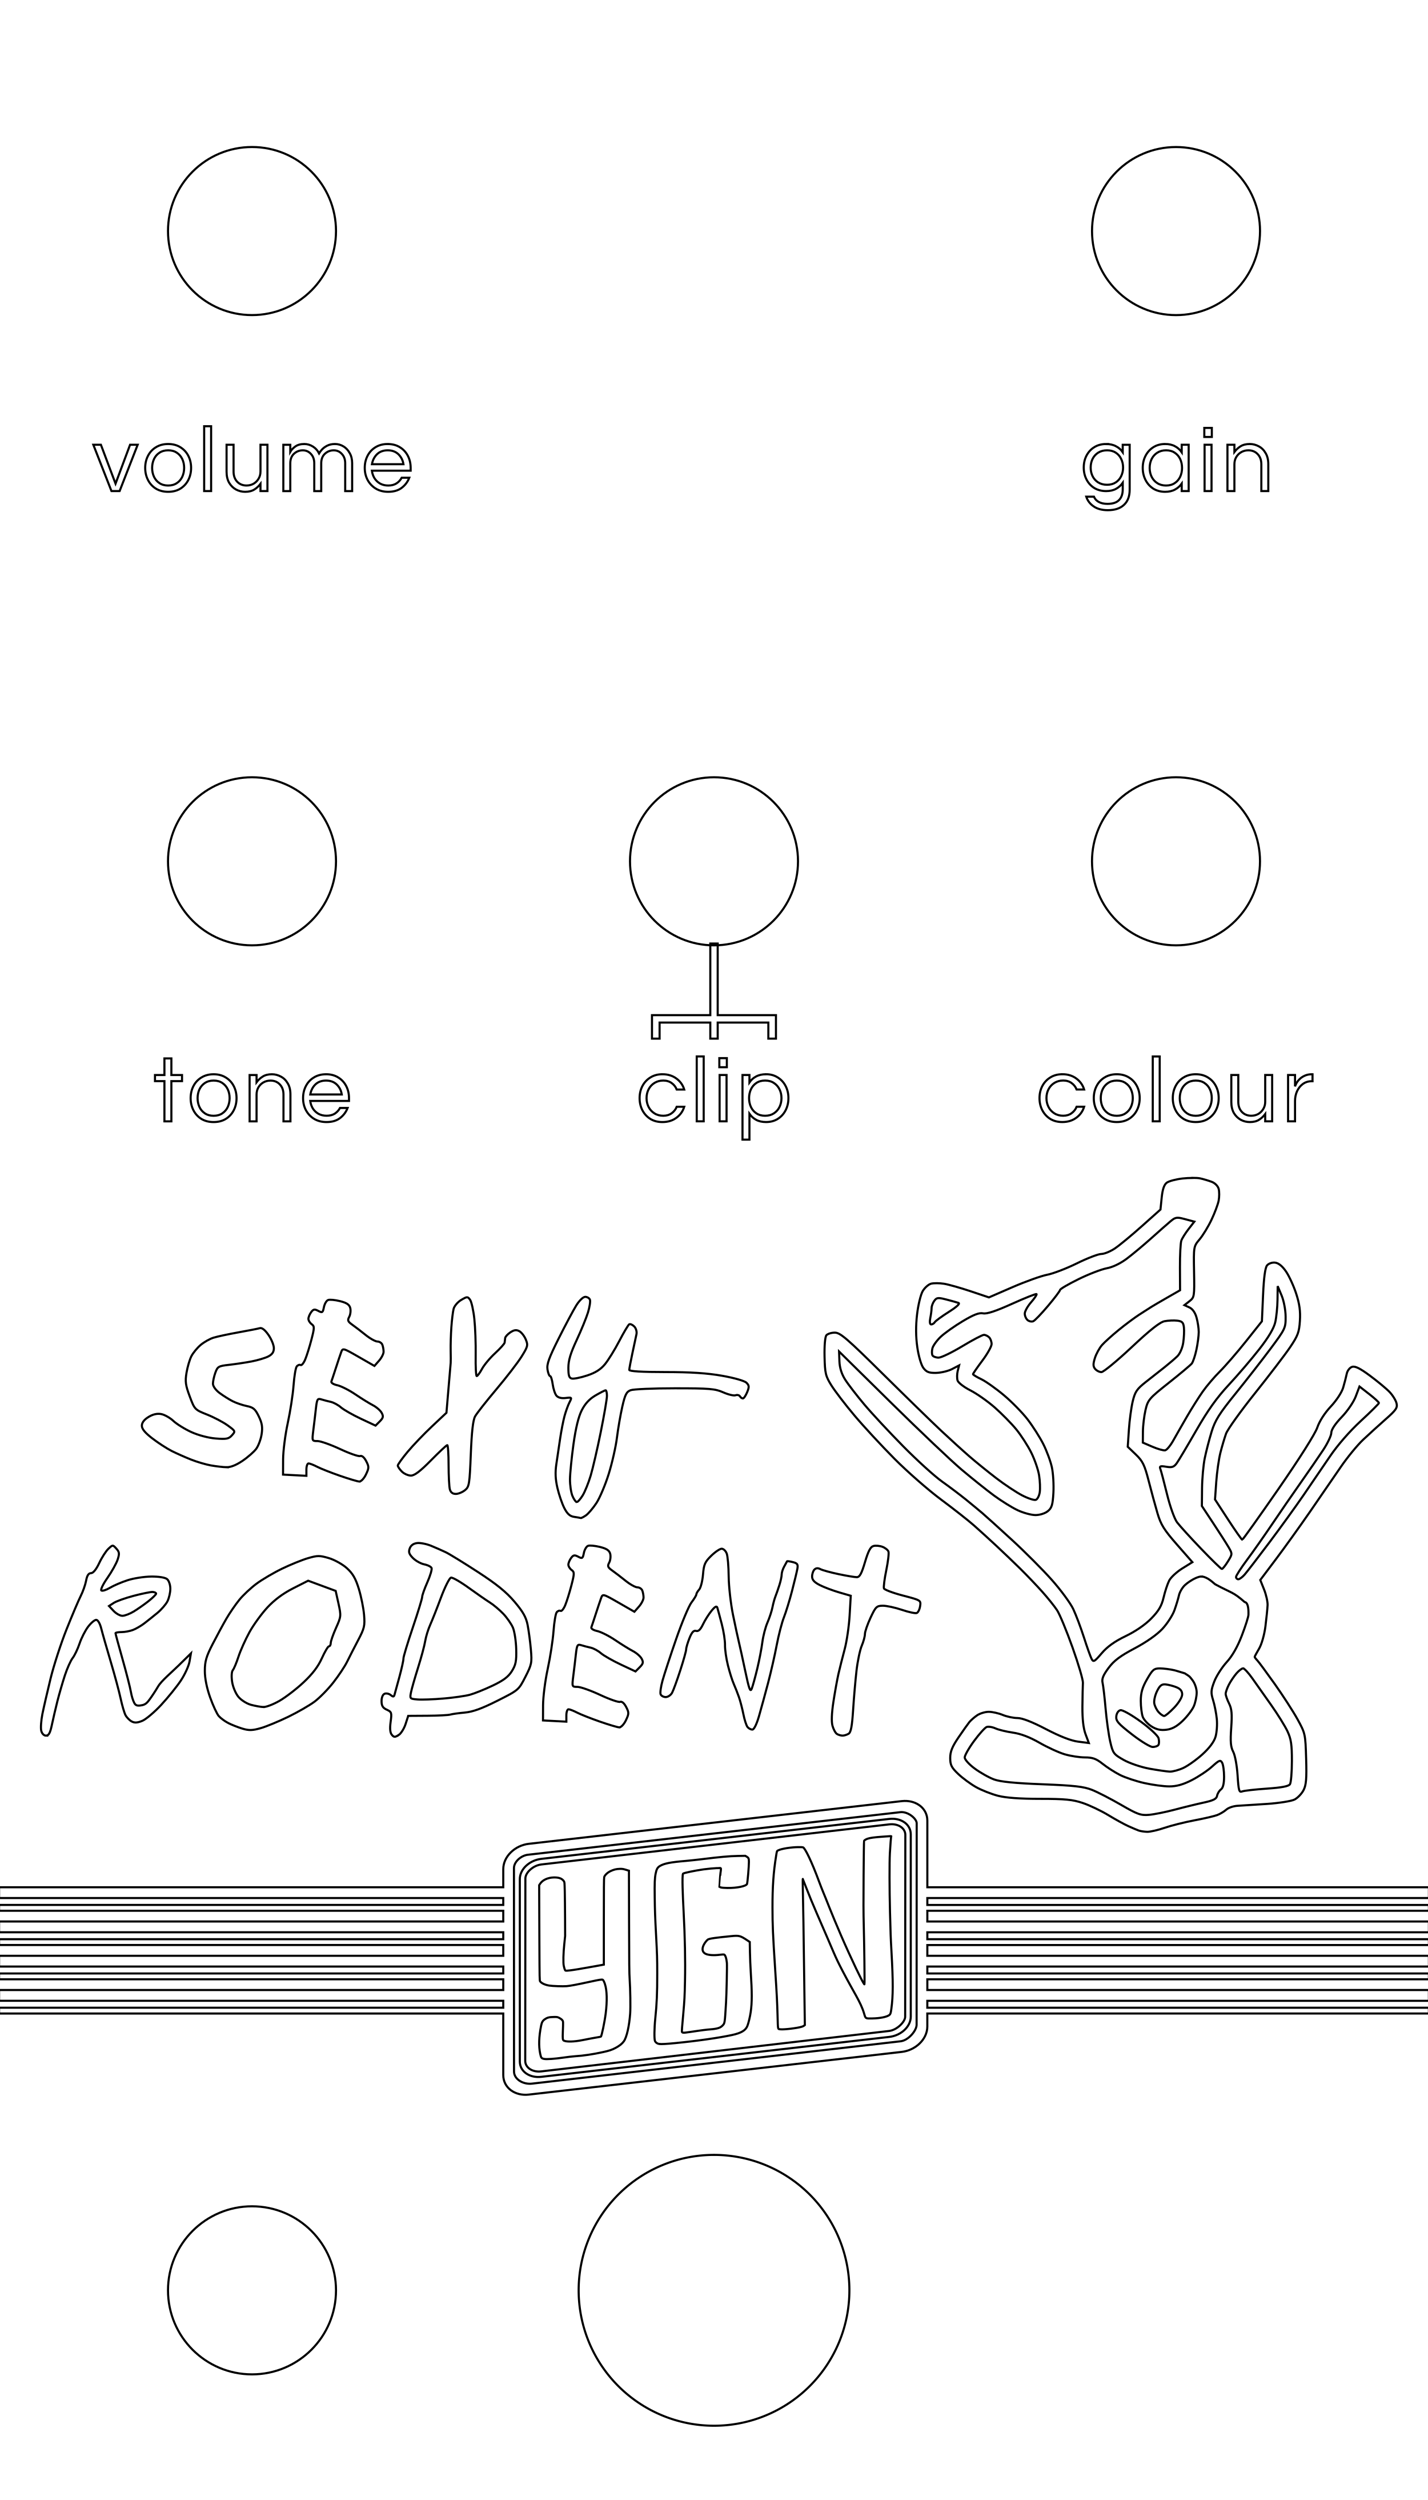 <?xml version="1.0" encoding="UTF-8" standalone="no"?>
<!-- Created with Inkscape (http://www.inkscape.org/) -->

<svg
   width="68mm"
   height="119mm"
   viewBox="0 0 68 119"
   version="1.1"
   id="svg319"
   inkscape:version="1.3 (0e150ed6c4, 2023-07-21)"
   sodipodi:docname="template_freecad_v3.svg"
   xmlns:inkscape="http://www.inkscape.org/namespaces/inkscape"
   xmlns:sodipodi="http://sodipodi.sourceforge.net/DTD/sodipodi-0.dtd"
   xmlns="http://www.w3.org/2000/svg"
   xmlns:svg="http://www.w3.org/2000/svg">
  <sodipodi:namedview
     id="namedview321"
     pagecolor="#505050"
     bordercolor="#ffffff"
     borderopacity="1"
     inkscape:showpageshadow="0"
     inkscape:pageopacity="0"
     inkscape:pagecheckerboard="1"
     inkscape:deskcolor="#505050"
     inkscape:document-units="mm"
     showgrid="true"
     showborder="true"
     showguides="true"
     inkscape:zoom="90.509668"
     inkscape:cx="121.80467"
     inkscape:cy="184.32837"
     inkscape:current-layer="layer1"
     guidecolor="#ff031d"
     guideopacity="0.6"
     inkscape:lockguides="false">
    <sodipodi:guide
       position="34,119"
       orientation="-1,0"
       id="guide444"
       inkscape:locked="false"
       inkscape:label=""
       inkscape:color="rgb(224,27,36)" />
    <sodipodi:guide
       position="0,59.5"
       orientation="0,1"
       id="guide454"
       inkscape:locked="false"
       inkscape:label=""
       inkscape:color="rgb(224,27,36)" />
    <sodipodi:guide
       position="12,119"
       orientation="-1,0"
       id="guide2188"
       inkscape:locked="false"
       inkscape:label=""
       inkscape:color="rgb(224,27,36)" />
    <sodipodi:guide
       position="56,119"
       orientation="-1,0"
       id="guide2190"
       inkscape:locked="false"
       inkscape:label=""
       inkscape:color="rgb(224,27,36)" />
    <sodipodi:guide
       position="0,108"
       orientation="0,1"
       id="guide2242"
       inkscape:locked="false"
       inkscape:label=""
       inkscape:color="rgb(224,27,36)" />
    <sodipodi:guide
       position="0,78"
       orientation="0,1"
       id="guide2244"
       inkscape:locked="false"
       inkscape:label=""
       inkscape:color="rgb(224,27,36)" />
    <inkscape:grid
       type="xygrid"
       id="grid2270"
       units="mm"
       spacingx="1"
       spacingy="1"
       dotted="true"
       color="#2fb675"
       opacity="0.149"
       empcolor="#559253"
       empopacity="0.302"
       visible="true"
       originx="0"
       originy="0" />
    <sodipodi:guide
       position="0,9.98"
       orientation="0,1"
       id="guide2296"
       inkscape:locked="false"
       inkscape:label=""
       inkscape:color="rgb(224,27,36)" />
  </sodipodi:namedview>
  <defs
     id="defs316" />
  <g
     inkscape:label="Layer 1"
     inkscape:groupmode="layer"
     id="layer1"
     transform="translate(-101,84.997)"
     style="fill:none;stroke:#000000;stroke-opacity:1;stroke-width:0.1;stroke-dasharray:none">
    <path
       id="path1410"
       style="font-size:4.41px;font-family:Questrial;-inkscape-font-specification:'Questrial, Normal';letter-spacing:0.185px;fill:none;stroke:#000000;stroke-width:0.1;stroke-opacity:1;stroke-dasharray:none"
       d="m 155.893,-34.709 v 3.087 h 0.331 v -3.087 z m -4.308,0.846 c -0.22,0 -0.412,0.052 -0.574,0.155 -0.162,0.1 -0.288,0.237 -0.379,0.41 -0.088,0.171 -0.132,0.361 -0.132,0.573 0,0.209 0.044,0.4 0.132,0.573 0.091,0.173 0.217,0.312 0.379,0.414 0.162,0.1 0.353,0.15 0.574,0.15 0.262,0 0.483,-0.068 0.666,-0.203 0.185,-0.135 0.31,-0.31 0.375,-0.525 h -0.358 c -0.05,0.126 -0.131,0.229 -0.242,0.309 -0.109,0.079 -0.241,0.119 -0.397,0.119 -0.162,0 -0.303,-0.038 -0.423,-0.115 -0.121,-0.076 -0.213,-0.177 -0.278,-0.304 -0.065,-0.129 -0.097,-0.269 -0.097,-0.419 0,-0.153 0.032,-0.293 0.097,-0.419 0.065,-0.126 0.157,-0.227 0.278,-0.304 0.121,-0.076 0.262,-0.115 0.423,-0.115 0.156,0 0.288,0.039 0.397,0.119 0.112,0.079 0.192,0.182 0.242,0.309 h 0.358 c -0.065,-0.215 -0.19,-0.389 -0.375,-0.525 -0.182,-0.135 -0.404,-0.203 -0.666,-0.203 z m 2.593,0 c -0.223,0 -0.417,0.052 -0.582,0.155 -0.165,0.1 -0.291,0.237 -0.379,0.41 -0.088,0.171 -0.132,0.361 -0.132,0.573 0,0.209 0.044,0.4 0.132,0.573 0.088,0.173 0.215,0.312 0.379,0.414 0.165,0.1 0.358,0.15 0.582,0.15 0.226,0 0.421,-0.05 0.582,-0.15 0.165,-0.103 0.291,-0.241 0.379,-0.414 0.088,-0.173 0.132,-0.364 0.132,-0.573 0,-0.212 -0.044,-0.403 -0.132,-0.573 -0.088,-0.173 -0.215,-0.31 -0.379,-0.41 -0.162,-0.103 -0.356,-0.155 -0.582,-0.155 z m 3.762,0 c -0.223,0 -0.417,0.052 -0.582,0.155 -0.165,0.1 -0.291,0.237 -0.379,0.41 -0.088,0.171 -0.132,0.361 -0.132,0.573 0,0.209 0.044,0.4 0.132,0.573 0.088,0.173 0.215,0.312 0.379,0.414 0.165,0.1 0.358,0.15 0.582,0.15 0.226,0 0.421,-0.05 0.582,-0.15 0.165,-0.103 0.291,-0.241 0.379,-0.414 0.088,-0.173 0.132,-0.364 0.132,-0.573 0,-0.212 -0.044,-0.403 -0.132,-0.573 -0.088,-0.173 -0.215,-0.31 -0.379,-0.41 -0.162,-0.103 -0.356,-0.155 -0.582,-0.155 z m 5.539,0 c -0.135,0 -0.253,0.024 -0.353,0.071 -0.097,0.044 -0.178,0.099 -0.242,0.163 -0.065,0.065 -0.115,0.129 -0.15,0.194 -0.032,0.062 -0.054,0.112 -0.066,0.15 v -0.542 h -0.331 v 2.205 h 0.331 v -0.97 c 0,-0.162 0.031,-0.313 0.092,-0.454 0.065,-0.144 0.156,-0.26 0.273,-0.348 0.121,-0.091 0.263,-0.137 0.428,-0.137 h 0.04 v -0.331 z m -3.845,0.036 v 1.283 c 0,0.209 0.041,0.385 0.123,0.529 0.085,0.141 0.196,0.248 0.331,0.322 0.135,0.071 0.278,0.106 0.428,0.106 0.179,0 0.326,-0.037 0.441,-0.111 0.115,-0.073 0.212,-0.163 0.291,-0.269 v 0.344 h 0.331 v -2.205 h -0.331 v 1.27 c 0,0.132 -0.031,0.248 -0.092,0.348 -0.059,0.1 -0.138,0.179 -0.238,0.238 -0.1,0.056 -0.211,0.084 -0.335,0.084 -0.179,0 -0.328,-0.06 -0.445,-0.181 -0.115,-0.123 -0.172,-0.285 -0.172,-0.485 v -1.274 z m -5.455,0.265 c 0.165,0 0.303,0.038 0.415,0.115 0.115,0.076 0.201,0.177 0.26,0.304 0.059,0.126 0.088,0.266 0.088,0.419 0,0.15 -0.03,0.29 -0.088,0.419 -0.059,0.126 -0.145,0.227 -0.26,0.304 -0.112,0.076 -0.25,0.115 -0.415,0.115 -0.162,0 -0.3,-0.038 -0.414,-0.115 -0.115,-0.076 -0.201,-0.177 -0.26,-0.304 -0.059,-0.129 -0.088,-0.269 -0.088,-0.419 0,-0.153 0.03,-0.293 0.088,-0.419 0.059,-0.126 0.145,-0.227 0.26,-0.304 0.115,-0.076 0.253,-0.115 0.414,-0.115 z m 3.762,0 c 0.165,0 0.303,0.038 0.414,0.115 0.115,0.076 0.202,0.177 0.26,0.304 0.059,0.126 0.088,0.266 0.088,0.419 0,0.15 -0.03,0.29 -0.088,0.419 -0.059,0.126 -0.146,0.227 -0.26,0.304 -0.112,0.076 -0.25,0.115 -0.414,0.115 -0.162,0 -0.3,-0.038 -0.414,-0.115 -0.115,-0.076 -0.201,-0.177 -0.26,-0.304 -0.059,-0.129 -0.088,-0.269 -0.088,-0.419 0,-0.153 0.03,-0.293 0.088,-0.419 0.059,-0.126 0.145,-0.227 0.26,-0.304 0.115,-0.076 0.253,-0.115 0.414,-0.115 z" />
    <path
       id="path1435"
       style="font-size:4.41px;font-family:Questrial;-inkscape-font-specification:'Questrial, Normal';letter-spacing:0.185px;fill:none;stroke:#000000;stroke-width:0.1;stroke-opacity:1;stroke-dasharray:none"
       d="m 108.83,-34.616 v 0.79 h -0.45 v 0.291 h 0.45 v 1.914 h 0.331 v -1.914 h 0.507 v -0.291 h -0.507 v -0.79 z m 2.341,0.754 c -0.223,0 -0.417,0.052 -0.582,0.155 -0.165,0.1 -0.291,0.237 -0.379,0.41 -0.088,0.171 -0.132,0.361 -0.132,0.573 0,0.209 0.044,0.4 0.132,0.573 0.088,0.173 0.215,0.312 0.379,0.414 0.165,0.1 0.358,0.15 0.582,0.15 0.226,0 0.421,-0.05 0.582,-0.15 0.165,-0.103 0.291,-0.241 0.379,-0.414 0.088,-0.173 0.132,-0.364 0.132,-0.573 0,-0.212 -0.044,-0.403 -0.132,-0.573 -0.088,-0.173 -0.215,-0.31 -0.379,-0.41 -0.162,-0.103 -0.356,-0.155 -0.582,-0.155 z m 2.778,0 c -0.179,0 -0.326,0.037 -0.441,0.111 -0.115,0.073 -0.212,0.163 -0.291,0.269 v -0.344 h -0.331 v 2.205 h 0.331 v -1.27 c 0,-0.132 0.03,-0.248 0.088,-0.348 0.062,-0.103 0.142,-0.182 0.242,-0.238 0.1,-0.056 0.211,-0.084 0.335,-0.084 0.182,0 0.331,0.062 0.445,0.185 0.115,0.121 0.172,0.281 0.172,0.481 v 1.274 h 0.331 v -1.283 c 0,-0.209 -0.042,-0.383 -0.128,-0.525 -0.082,-0.144 -0.191,-0.251 -0.327,-0.322 -0.132,-0.073 -0.275,-0.111 -0.428,-0.111 z m 2.576,0 c -0.223,0 -0.418,0.052 -0.582,0.155 -0.165,0.1 -0.291,0.237 -0.379,0.41 -0.088,0.171 -0.132,0.361 -0.132,0.573 0,0.209 0.045,0.4 0.136,0.573 0.094,0.173 0.225,0.312 0.393,0.414 0.168,0.1 0.363,0.15 0.587,0.15 0.262,0 0.475,-0.062 0.639,-0.186 0.168,-0.126 0.289,-0.288 0.366,-0.485 h -0.362 c -0.059,0.109 -0.141,0.198 -0.246,0.269 -0.106,0.068 -0.237,0.101 -0.393,0.101 -0.147,0 -0.276,-0.031 -0.388,-0.092 -0.112,-0.065 -0.201,-0.15 -0.269,-0.256 -0.065,-0.109 -0.106,-0.228 -0.123,-0.357 h 1.847 v -0.132 c 0,-0.212 -0.044,-0.403 -0.132,-0.573 -0.088,-0.173 -0.215,-0.31 -0.379,-0.41 -0.162,-0.103 -0.356,-0.155 -0.582,-0.155 z m -5.354,0.3 c 0.165,0 0.303,0.038 0.415,0.115 0.115,0.076 0.201,0.177 0.26,0.304 0.059,0.126 0.088,0.266 0.088,0.419 0,0.15 -0.03,0.29 -0.088,0.419 -0.059,0.126 -0.145,0.227 -0.26,0.304 -0.112,0.076 -0.25,0.115 -0.415,0.115 -0.162,0 -0.3,-0.038 -0.414,-0.115 -0.115,-0.076 -0.201,-0.177 -0.26,-0.304 -0.059,-0.129 -0.088,-0.269 -0.088,-0.419 0,-0.153 0.03,-0.293 0.088,-0.419 0.059,-0.126 0.145,-0.227 0.26,-0.304 0.115,-0.076 0.253,-0.115 0.414,-0.115 z m 5.354,0 c 0.212,0 0.382,0.063 0.512,0.19 0.129,0.126 0.209,0.284 0.238,0.472 h -1.5 c 0.032,-0.188 0.112,-0.345 0.238,-0.472 0.129,-0.126 0.3,-0.19 0.512,-0.19 z" />
    <path
       id="path1452"
       style="font-size:4.41px;font-family:Questrial;-inkscape-font-specification:'Questrial, Normal';letter-spacing:0.185px;fill:none;stroke:#000000;stroke-width:0.1;stroke-opacity:1;stroke-dasharray:none"
       d="m 110.722,-64.709 v 3.087 h 0.331 v -3.087 z m -1.715,0.847 c -0.223,0 -0.418,0.051 -0.582,0.154 -0.165,0.1 -0.291,0.237 -0.379,0.41 -0.088,0.171 -0.132,0.361 -0.132,0.573 0,0.209 0.044,0.4 0.132,0.574 0.088,0.173 0.215,0.312 0.379,0.414 0.165,0.1 0.359,0.15 0.582,0.15 0.226,0 0.42,-0.05 0.582,-0.15 0.165,-0.103 0.291,-0.241 0.379,-0.414 0.088,-0.173 0.132,-0.365 0.132,-0.574 0,-0.212 -0.044,-0.403 -0.132,-0.573 -0.088,-0.173 -0.215,-0.31 -0.379,-0.41 -0.162,-0.103 -0.356,-0.154 -0.582,-0.154 z m 6.486,0 c -0.179,0 -0.323,0.039 -0.432,0.119 -0.109,0.079 -0.188,0.163 -0.238,0.252 v -0.335 h -0.331 v 2.205 h 0.331 v -1.319 c 0,-0.197 0.059,-0.35 0.176,-0.458 0.118,-0.109 0.257,-0.163 0.419,-0.163 0.156,0 0.285,0.057 0.388,0.172 0.106,0.112 0.159,0.26 0.159,0.445 v 1.323 h 0.331 v -1.319 c 0,-0.197 0.059,-0.35 0.176,-0.458 0.118,-0.109 0.257,-0.163 0.419,-0.163 0.156,0 0.285,0.057 0.388,0.172 0.106,0.112 0.159,0.26 0.159,0.445 v 1.323 h 0.331 v -1.332 c 0,-0.185 -0.04,-0.345 -0.119,-0.481 -0.076,-0.138 -0.176,-0.244 -0.3,-0.318 -0.123,-0.073 -0.256,-0.11 -0.397,-0.11 -0.144,0 -0.268,0.026 -0.371,0.079 -0.103,0.053 -0.187,0.115 -0.252,0.186 -0.062,0.071 -0.107,0.131 -0.136,0.181 -0.071,-0.141 -0.169,-0.25 -0.296,-0.327 -0.123,-0.079 -0.259,-0.119 -0.406,-0.119 z m 3.969,0 c -0.223,0 -0.417,0.051 -0.582,0.154 -0.165,0.1 -0.291,0.237 -0.379,0.41 -0.088,0.171 -0.132,0.361 -0.132,0.573 0,0.209 0.045,0.4 0.136,0.574 0.094,0.173 0.225,0.312 0.393,0.414 0.168,0.1 0.363,0.15 0.587,0.15 0.262,0 0.475,-0.062 0.639,-0.185 0.168,-0.126 0.289,-0.288 0.366,-0.485 h -0.361 c -0.059,0.109 -0.141,0.198 -0.247,0.269 -0.106,0.068 -0.237,0.102 -0.393,0.102 -0.147,0 -0.276,-0.031 -0.388,-0.092 -0.112,-0.065 -0.201,-0.15 -0.269,-0.256 -0.065,-0.109 -0.106,-0.228 -0.124,-0.358 h 1.847 v -0.132 c 0,-0.212 -0.044,-0.403 -0.132,-0.573 -0.088,-0.173 -0.215,-0.31 -0.379,-0.41 -0.162,-0.103 -0.356,-0.154 -0.582,-0.154 z m -14.018,0.035 0.864,2.205 h 0.388 l 0.86,-2.205 h -0.362 l -0.692,1.852 -0.697,-1.852 z m 6.345,0 v 1.283 c 0,0.209 0.041,0.385 0.124,0.529 0.085,0.141 0.195,0.248 0.331,0.322 0.135,0.071 0.278,0.106 0.428,0.106 0.179,0 0.326,-0.037 0.441,-0.11 0.115,-0.073 0.212,-0.163 0.291,-0.269 v 0.344 h 0.331 v -2.205 h -0.331 v 1.27 c 0,0.132 -0.031,0.248 -0.092,0.348 -0.059,0.1 -0.138,0.179 -0.238,0.238 -0.1,0.056 -0.211,0.084 -0.335,0.084 -0.179,0 -0.328,-0.06 -0.445,-0.181 -0.115,-0.123 -0.172,-0.285 -0.172,-0.485 v -1.274 z m -2.782,0.265 c 0.165,0 0.303,0.038 0.414,0.115 0.115,0.076 0.201,0.178 0.26,0.304 0.059,0.126 0.088,0.266 0.088,0.419 0,0.15 -0.03,0.29 -0.088,0.419 -0.059,0.126 -0.145,0.228 -0.26,0.304 -0.112,0.076 -0.25,0.115 -0.414,0.115 -0.162,0 -0.3,-0.038 -0.415,-0.115 -0.115,-0.076 -0.201,-0.178 -0.26,-0.304 -0.059,-0.129 -0.088,-0.269 -0.088,-0.419 0,-0.153 0.03,-0.292 0.088,-0.419 0.059,-0.126 0.145,-0.228 0.26,-0.304 0.115,-0.076 0.253,-0.115 0.415,-0.115 z m 10.455,0 c 0.212,0 0.382,0.063 0.512,0.19 0.129,0.126 0.209,0.284 0.238,0.472 h -1.5 c 0.032,-0.188 0.112,-0.345 0.238,-0.472 0.129,-0.126 0.3,-0.19 0.512,-0.19 z" />
    <path
       id="path1477"
       style="font-size:4.41px;font-family:Questrial;-inkscape-font-specification:'Questrial, Normal';letter-spacing:0.185px;fill:none;stroke:#000000;stroke-width:0.1;stroke-opacity:1;stroke-dasharray:none"
       d="m 134.178,-34.71 v 3.087 h 0.331 v -3.087 z m 1.076,0.08 v 0.432 h 0.357 v -0.432 z m -2.712,0.767 c -0.22,0 -0.412,0.052 -0.574,0.155 -0.162,0.1 -0.288,0.236 -0.379,0.41 -0.088,0.171 -0.132,0.361 -0.132,0.573 0,0.209 0.044,0.4 0.132,0.574 0.091,0.173 0.217,0.312 0.379,0.414 0.162,0.1 0.353,0.15 0.574,0.15 0.262,0 0.483,-0.067 0.666,-0.203 0.185,-0.135 0.31,-0.31 0.375,-0.525 h -0.358 c -0.05,0.126 -0.131,0.229 -0.242,0.309 -0.109,0.079 -0.241,0.119 -0.397,0.119 -0.162,0 -0.303,-0.038 -0.423,-0.115 -0.121,-0.076 -0.213,-0.178 -0.278,-0.304 -0.065,-0.129 -0.097,-0.269 -0.097,-0.419 0,-0.153 0.032,-0.292 0.097,-0.419 0.065,-0.126 0.157,-0.228 0.278,-0.304 0.121,-0.076 0.262,-0.115 0.423,-0.115 0.156,0 0.288,0.04 0.397,0.119 0.112,0.079 0.192,0.182 0.242,0.309 h 0.358 c -0.065,-0.215 -0.19,-0.39 -0.375,-0.525 -0.182,-0.135 -0.404,-0.203 -0.666,-0.203 z m 4.935,0 c -0.182,0 -0.34,0.035 -0.472,0.106 -0.129,0.068 -0.235,0.162 -0.317,0.282 v -0.353 h -0.331 v 3.078 h 0.331 v -1.23 c 0.082,0.118 0.188,0.213 0.317,0.286 0.132,0.071 0.29,0.106 0.472,0.106 0.215,0 0.401,-0.05 0.56,-0.15 0.162,-0.103 0.287,-0.241 0.375,-0.414 0.088,-0.173 0.132,-0.365 0.132,-0.574 0,-0.212 -0.044,-0.403 -0.132,-0.573 -0.088,-0.173 -0.213,-0.31 -0.375,-0.41 -0.159,-0.103 -0.345,-0.155 -0.56,-0.155 z m -2.21,0.035 v 2.205 h 0.331 v -2.205 z m 2.165,0.265 c 0.165,0 0.304,0.038 0.419,0.115 0.118,0.076 0.207,0.178 0.269,0.304 0.062,0.126 0.093,0.266 0.093,0.419 0,0.15 -0.031,0.29 -0.093,0.419 -0.062,0.126 -0.151,0.228 -0.269,0.304 -0.115,0.076 -0.254,0.115 -0.419,0.115 -0.162,0 -0.3,-0.038 -0.414,-0.115 -0.115,-0.076 -0.201,-0.178 -0.26,-0.304 -0.059,-0.129 -0.088,-0.269 -0.088,-0.419 0,-0.153 0.03,-0.292 0.088,-0.419 0.059,-0.126 0.145,-0.228 0.26,-0.304 0.115,-0.076 0.253,-0.115 0.414,-0.115 z" />
    <path
       id="path1494"
       style="font-size:4.41px;font-family:Questrial;-inkscape-font-specification:'Questrial, Normal';letter-spacing:0.185px;fill:none;stroke:#000000;stroke-width:0.1;stroke-opacity:1;stroke-dasharray:none"
       d="m 158.348,-64.629 v 0.432 h 0.358 v -0.432 z m -4.674,0.767 c -0.215,0 -0.403,0.05 -0.564,0.15 -0.159,0.097 -0.282,0.231 -0.371,0.401 -0.088,0.168 -0.132,0.357 -0.132,0.569 0,0.209 0.044,0.398 0.132,0.569 0.088,0.171 0.212,0.306 0.371,0.406 0.162,0.097 0.35,0.146 0.564,0.146 0.182,0 0.338,-0.035 0.468,-0.106 0.132,-0.073 0.24,-0.169 0.322,-0.287 v 0.304 c 0,0.226 -0.059,0.398 -0.177,0.516 -0.115,0.121 -0.298,0.181 -0.551,0.181 -0.168,0 -0.306,-0.031 -0.415,-0.092 -0.109,-0.059 -0.185,-0.142 -0.229,-0.251 h -0.366 c 0.062,0.191 0.179,0.345 0.353,0.463 0.173,0.121 0.399,0.181 0.675,0.181 0.332,0 0.588,-0.084 0.767,-0.252 0.182,-0.168 0.273,-0.408 0.273,-0.723 v -2.139 h -0.331 v 0.353 c -0.082,-0.121 -0.19,-0.215 -0.322,-0.282 -0.129,-0.071 -0.285,-0.106 -0.468,-0.106 z m 2.809,0 c -0.215,0 -0.403,0.051 -0.564,0.154 -0.159,0.1 -0.282,0.237 -0.371,0.41 -0.088,0.171 -0.132,0.361 -0.132,0.573 0,0.209 0.044,0.4 0.132,0.574 0.088,0.173 0.212,0.312 0.371,0.414 0.162,0.1 0.35,0.15 0.564,0.15 0.182,0 0.338,-0.035 0.467,-0.106 0.132,-0.071 0.24,-0.165 0.322,-0.282 v 0.353 h 0.331 v -2.205 h -0.331 v 0.357 c -0.082,-0.121 -0.19,-0.216 -0.322,-0.286 -0.129,-0.071 -0.285,-0.106 -0.467,-0.106 z m 4.03,0 c -0.179,0 -0.326,0.037 -0.441,0.11 -0.115,0.073 -0.212,0.163 -0.291,0.269 v -0.344 h -0.331 v 2.205 h 0.331 v -1.27 c 0,-0.132 0.029,-0.248 0.088,-0.348 0.062,-0.103 0.143,-0.182 0.243,-0.238 0.1,-0.056 0.211,-0.084 0.335,-0.084 0.182,0 0.331,0.062 0.445,0.185 0.115,0.121 0.172,0.281 0.172,0.481 v 1.274 h 0.331 v -1.283 c 0,-0.209 -0.043,-0.384 -0.128,-0.525 -0.082,-0.144 -0.191,-0.251 -0.326,-0.322 -0.132,-0.073 -0.275,-0.11 -0.428,-0.11 z m -2.152,0.035 v 2.205 h 0.331 v -2.205 z m -4.644,0.265 c 0.162,0 0.299,0.037 0.41,0.11 0.115,0.073 0.201,0.172 0.26,0.296 0.062,0.123 0.093,0.262 0.093,0.414 0,0.15 -0.031,0.288 -0.093,0.414 -0.059,0.123 -0.145,0.222 -0.26,0.296 -0.112,0.073 -0.249,0.11 -0.41,0.11 -0.162,0 -0.301,-0.037 -0.419,-0.11 -0.118,-0.073 -0.207,-0.172 -0.269,-0.296 -0.062,-0.126 -0.092,-0.265 -0.092,-0.414 0,-0.153 0.031,-0.291 0.092,-0.414 0.062,-0.123 0.152,-0.222 0.269,-0.296 0.118,-0.073 0.257,-0.11 0.419,-0.11 z m 2.809,0 c 0.165,0 0.303,0.038 0.414,0.115 0.115,0.076 0.202,0.178 0.26,0.304 0.059,0.126 0.088,0.266 0.088,0.419 0,0.15 -0.029,0.29 -0.088,0.419 -0.059,0.126 -0.146,0.228 -0.26,0.304 -0.112,0.076 -0.25,0.115 -0.414,0.115 -0.162,0 -0.301,-0.038 -0.419,-0.115 -0.118,-0.076 -0.207,-0.178 -0.269,-0.304 -0.062,-0.129 -0.092,-0.269 -0.092,-0.419 0,-0.153 0.031,-0.292 0.092,-0.419 0.062,-0.126 0.152,-0.228 0.269,-0.304 0.118,-0.076 0.257,-0.115 0.419,-0.115 z" />
    <path
       id="rect1050"
       style="fill:none;fill-opacity:1;stroke:#000000;stroke-width:0.1;stroke-dasharray:none;stroke-opacity:1"
       d="m 134.824,-40.085 v 3.409 h -2.777 v 1.118 h 0.362 v -0.765 h 2.415 v 0.765 h 0.352 v -0.765 h 2.412 v 0.765 h 0.362 v -1.118 h -2.774 v -3.409 z"
       sodipodi:nodetypes="ccccccccccccccccc"
       inkscape:label="SELECTOR" />
    <path
       id="path5455"
       style="display:inline;fill:none;fill-opacity:1;stroke:#000000;stroke-width:0.1;stroke-dasharray:none;stroke-opacity:1"
       d="m 157.787,-28.927 c -0.153,4.11e-4 -0.324,0.009 -0.479,0.027 -0.309,0.035 -0.645,0.124 -0.746,0.198 -0.127,0.093 -0.202,0.311 -0.243,0.707 l -0.059,0.573 -0.888,0.792 c -0.488,0.436 -1.064,0.912 -1.28,1.057 -0.216,0.146 -0.508,0.265 -0.649,0.265 -0.141,0 -0.664,0.201 -1.161,0.446 -0.498,0.246 -1.136,0.49 -1.419,0.544 -0.282,0.054 -1.021,0.318 -1.642,0.587 l -1.129,0.49 -0.876,-0.294 c -0.482,-0.161 -1.049,-0.321 -1.261,-0.355 -0.212,-0.034 -0.488,-0.036 -0.613,-0.005 -0.125,0.031 -0.307,0.191 -0.403,0.354 -0.097,0.164 -0.218,0.665 -0.27,1.114 -0.064,0.554 -0.06,1.055 0.012,1.559 0.061,0.425 0.185,0.847 0.29,0.986 0.148,0.196 0.266,0.241 0.608,0.234 0.234,-0.005 0.575,-0.087 0.758,-0.182 l 0.334,-0.173 -0.066,0.264 c -0.036,0.145 -0.039,0.35 -0.006,0.455 0.033,0.105 0.306,0.315 0.607,0.467 0.3,0.152 0.821,0.517 1.157,0.811 0.336,0.294 0.798,0.764 1.027,1.043 0.229,0.279 0.55,0.776 0.714,1.104 0.164,0.328 0.333,0.817 0.376,1.087 0.043,0.27 0.057,0.631 0.032,0.802 -0.025,0.171 -0.108,0.335 -0.185,0.365 -0.077,0.029 -0.37,-0.066 -0.652,-0.212 -0.282,-0.146 -0.836,-0.514 -1.231,-0.817 -0.395,-0.303 -0.973,-0.771 -1.284,-1.041 -0.311,-0.27 -0.92,-0.823 -1.354,-1.23 -0.434,-0.407 -1.681,-1.621 -2.771,-2.699 -1.698,-1.679 -2.025,-1.96 -2.281,-1.96 -0.164,0 -0.346,0.057 -0.404,0.127 -0.061,0.074 -0.097,0.498 -0.086,1.011 0.018,0.801 0.049,0.93 0.328,1.377 0.17,0.271 0.663,0.915 1.097,1.43 0.434,0.515 1.292,1.442 1.906,2.06 0.614,0.618 1.607,1.487 2.206,1.932 0.599,0.445 1.311,1.004 1.582,1.244 0.271,0.239 0.755,0.679 1.075,0.978 0.32,0.298 0.831,0.788 1.135,1.087 0.304,0.3 0.769,0.787 1.034,1.083 0.265,0.296 0.585,0.694 0.71,0.885 0.126,0.191 0.457,0.991 0.737,1.777 0.28,0.786 0.502,1.541 0.493,1.677 -0.008,0.136 -0.019,0.646 -0.024,1.134 -0.005,0.589 0.045,1.03 0.149,1.31 l 0.157,0.422 -0.514,-0.066 c -0.336,-0.043 -0.866,-0.25 -1.527,-0.595 -0.664,-0.347 -1.132,-0.528 -1.359,-0.528 -0.191,0 -0.506,-0.067 -0.701,-0.148 -0.195,-0.081 -0.494,-0.148 -0.665,-0.148 -0.171,0 -0.421,0.076 -0.555,0.168 -0.134,0.092 -0.299,0.237 -0.368,0.321 -0.068,0.084 -0.301,0.413 -0.518,0.731 -0.299,0.439 -0.394,0.674 -0.394,0.977 0,0.335 0.061,0.457 0.383,0.763 0.211,0.2 0.594,0.482 0.853,0.627 0.258,0.144 0.725,0.328 1.036,0.409 0.377,0.098 1.051,0.147 2.011,0.147 1.185,0 1.549,0.035 2.032,0.198 0.324,0.109 0.866,0.367 1.205,0.572 0.339,0.206 0.772,0.444 0.962,0.529 0.19,0.086 0.412,0.18 0.493,0.209 0.081,0.029 0.263,0.057 0.404,0.061 0.141,0.004 0.513,-0.081 0.827,-0.189 0.314,-0.108 0.951,-0.268 1.414,-0.355 0.464,-0.087 0.957,-0.201 1.096,-0.254 0.139,-0.053 0.334,-0.17 0.433,-0.259 0.099,-0.09 0.343,-0.172 0.543,-0.182 0.199,-0.01 0.828,-0.05 1.398,-0.089 0.57,-0.039 1.157,-0.132 1.305,-0.207 0.148,-0.075 0.341,-0.276 0.429,-0.445 0.128,-0.247 0.153,-0.546 0.125,-1.502 -0.034,-1.171 -0.042,-1.207 -0.411,-1.876 -0.207,-0.375 -0.695,-1.129 -1.083,-1.677 -0.389,-0.547 -0.763,-1.054 -0.832,-1.125 -0.069,-0.072 -0.125,-0.147 -0.125,-0.167 0,-0.02 0.096,-0.199 0.213,-0.397 0.121,-0.206 0.251,-0.663 0.301,-1.066 0.049,-0.388 0.094,-0.838 0.101,-1.001 0.007,-0.163 -0.069,-0.498 -0.168,-0.746 l -0.18,-0.45 0.738,-0.98 c 0.406,-0.539 1.137,-1.557 1.625,-2.262 0.488,-0.705 1.144,-1.659 1.458,-2.12 0.314,-0.461 0.799,-1.053 1.077,-1.315 0.279,-0.262 0.764,-0.704 1.079,-0.981 0.492,-0.433 0.564,-0.54 0.511,-0.756 -0.034,-0.138 -0.181,-0.377 -0.326,-0.53 -0.145,-0.154 -0.563,-0.501 -0.927,-0.772 -0.483,-0.359 -0.717,-0.475 -0.863,-0.429 -0.111,0.035 -0.224,0.18 -0.254,0.328 -0.03,0.146 -0.106,0.442 -0.17,0.659 -0.066,0.226 -0.318,0.611 -0.59,0.9 -0.291,0.311 -0.54,0.698 -0.644,1.004 -0.101,0.298 -0.844,1.472 -1.846,2.918 -0.922,1.33 -1.699,2.419 -1.726,2.419 -0.027,-3e-6 -0.33,-0.431 -0.673,-0.958 l -0.624,-0.958 0.059,-0.838 c 0.033,-0.461 0.121,-1.082 0.196,-1.381 0.075,-0.298 0.197,-0.709 0.27,-0.912 0.073,-0.203 0.693,-1.068 1.376,-1.923 0.683,-0.855 1.436,-1.839 1.672,-2.189 0.372,-0.549 0.435,-0.719 0.469,-1.26 0.029,-0.459 -0.017,-0.801 -0.175,-1.288 -0.118,-0.365 -0.336,-0.841 -0.484,-1.058 -0.175,-0.257 -0.357,-0.405 -0.52,-0.424 -0.143,-0.017 -0.309,0.04 -0.385,0.132 -0.09,0.109 -0.153,0.572 -0.19,1.411 l -0.055,1.249 -0.764,0.96 c -0.42,0.528 -0.978,1.171 -1.239,1.43 -0.261,0.258 -0.63,0.692 -0.82,0.963 -0.19,0.271 -0.526,0.804 -0.746,1.183 -0.221,0.38 -0.512,0.89 -0.649,1.134 -0.136,0.244 -0.311,0.457 -0.389,0.472 -0.077,0.016 -0.348,-0.06 -0.602,-0.169 l -0.461,-0.198 0.004,-0.521 c 0.002,-0.287 0.058,-0.751 0.123,-1.031 0.113,-0.484 0.17,-0.55 1.105,-1.291 0.542,-0.429 1.036,-0.844 1.098,-0.92 0.061,-0.077 0.161,-0.374 0.222,-0.662 0.061,-0.287 0.11,-0.665 0.11,-0.838 -3e-4,-0.174 -0.047,-0.484 -0.105,-0.69 -0.066,-0.237 -0.191,-0.414 -0.34,-0.482 l -0.236,-0.108 0.24,-0.189 c 0.233,-0.183 0.239,-0.222 0.218,-1.397 -0.022,-1.204 -0.021,-1.209 0.264,-1.548 0.158,-0.187 0.413,-0.606 0.567,-0.931 0.154,-0.325 0.308,-0.736 0.341,-0.912 0.033,-0.176 0.034,-0.425 0.001,-0.555 -0.034,-0.135 -0.175,-0.279 -0.331,-0.338 -0.15,-0.057 -0.398,-0.131 -0.552,-0.164 -0.077,-0.017 -0.21,-0.025 -0.363,-0.025 z m -0.685,1.895 c 0.082,0.003 0.184,0.027 0.334,0.068 l 0.437,0.117 -0.273,0.351 c -0.15,0.193 -0.306,0.44 -0.345,0.548 -0.04,0.108 -0.07,0.685 -0.067,1.282 l 0.005,1.085 -0.602,0.345 c -0.331,0.19 -0.674,0.39 -0.763,0.446 -0.088,0.055 -0.345,0.219 -0.57,0.365 -0.225,0.145 -0.666,0.473 -0.981,0.73 -0.314,0.256 -0.674,0.58 -0.798,0.72 -0.124,0.14 -0.278,0.42 -0.341,0.621 -0.09,0.287 -0.087,0.399 0.011,0.518 0.069,0.083 0.204,0.151 0.3,0.151 0.096,0 0.742,-0.532 1.436,-1.182 0.89,-0.835 1.353,-1.2 1.573,-1.241 0.171,-0.032 0.441,-0.044 0.599,-0.026 0.235,0.027 0.293,0.085 0.32,0.323 0.018,0.16 0.003,0.487 -0.033,0.727 -0.038,0.252 -0.157,0.526 -0.282,0.647 -0.119,0.115 -0.393,0.349 -0.608,0.52 -0.216,0.171 -0.616,0.486 -0.89,0.701 -0.428,0.336 -0.515,0.465 -0.625,0.922 -0.07,0.292 -0.152,0.898 -0.182,1.347 l -0.055,0.816 0.384,0.368 c 0.328,0.315 0.417,0.496 0.612,1.255 0.125,0.488 0.314,1.181 0.419,1.539 0.16,0.545 0.312,0.79 0.927,1.491 l 0.736,0.84 -0.483,0.3 c -0.265,0.165 -0.546,0.426 -0.624,0.58 -0.078,0.154 -0.197,0.515 -0.264,0.802 -0.094,0.4 -0.231,0.634 -0.586,0.998 -0.29,0.297 -0.747,0.612 -1.219,0.839 -0.524,0.252 -0.874,0.502 -1.142,0.816 -0.351,0.411 -0.395,0.435 -0.483,0.266 -0.053,-0.103 -0.218,-0.564 -0.365,-1.025 -0.148,-0.461 -0.376,-1.066 -0.508,-1.345 -0.132,-0.279 -0.588,-0.9 -1.015,-1.381 -0.426,-0.481 -1.283,-1.34 -1.903,-1.909 -0.62,-0.57 -1.258,-1.146 -1.418,-1.282 -0.16,-0.136 -0.512,-0.427 -0.782,-0.646 -0.271,-0.22 -0.781,-0.604 -1.133,-0.854 -0.353,-0.25 -1.182,-1.002 -1.842,-1.671 -0.661,-0.669 -1.497,-1.568 -1.858,-1.997 -0.361,-0.429 -0.771,-0.961 -0.911,-1.183 -0.169,-0.267 -0.26,-0.561 -0.272,-0.87 l -0.017,-0.467 2.476,2.439 c 1.362,1.341 2.875,2.776 3.362,3.187 0.487,0.411 1.175,0.961 1.527,1.222 0.353,0.26 0.863,0.578 1.134,0.706 0.271,0.128 0.655,0.233 0.852,0.233 0.206,5.96e-4 0.457,-0.078 0.588,-0.184 0.191,-0.155 0.235,-0.3 0.268,-0.877 0.021,-0.38 -0.011,-0.926 -0.073,-1.213 -0.062,-0.287 -0.247,-0.787 -0.412,-1.112 -0.165,-0.325 -0.499,-0.849 -0.743,-1.166 -0.244,-0.317 -0.75,-0.834 -1.126,-1.15 -0.376,-0.316 -0.861,-0.66 -1.078,-0.764 -0.217,-0.104 -0.395,-0.212 -0.396,-0.24 -6e-4,-0.028 0.198,-0.317 0.441,-0.641 0.244,-0.324 0.443,-0.681 0.444,-0.792 6e-4,-0.111 -0.052,-0.255 -0.117,-0.321 -0.065,-0.065 -0.177,-0.118 -0.249,-0.118 -0.072,0 -0.536,0.244 -1.031,0.542 -0.495,0.298 -1.001,0.542 -1.126,0.542 -0.124,0 -0.255,-0.047 -0.29,-0.104 -0.035,-0.057 -0.038,-0.209 -0.006,-0.337 0.032,-0.128 0.21,-0.376 0.395,-0.55 0.185,-0.175 0.656,-0.509 1.048,-0.743 0.521,-0.312 0.781,-0.412 0.97,-0.374 0.18,0.036 0.6,-0.102 1.38,-0.454 0.616,-0.278 1.141,-0.486 1.165,-0.462 0.024,0.024 -0.092,0.199 -0.258,0.388 -0.166,0.189 -0.302,0.432 -0.302,0.541 0,0.108 0.061,0.247 0.135,0.309 0.074,0.062 0.197,0.086 0.271,0.053 0.075,-0.032 0.391,-0.362 0.703,-0.732 0.312,-0.37 0.569,-0.71 0.571,-0.756 0.002,-0.046 0.398,-0.277 0.88,-0.514 0.482,-0.237 1.086,-0.47 1.343,-0.518 0.293,-0.055 0.654,-0.229 0.969,-0.467 0.276,-0.209 0.794,-0.642 1.151,-0.962 0.357,-0.32 0.767,-0.681 0.912,-0.803 0.151,-0.127 0.23,-0.178 0.366,-0.172 z m 4.74,3.254 0.186,0.444 c 0.105,0.249 0.189,0.689 0.192,1.004 0.005,0.545 -0.014,0.586 -0.716,1.529 -0.397,0.533 -1.146,1.493 -1.665,2.134 -0.781,0.964 -0.978,1.279 -1.145,1.824 -0.111,0.362 -0.257,0.925 -0.324,1.251 -0.067,0.325 -0.125,0.971 -0.13,1.436 l -0.008,0.844 0.55,0.833 c 0.303,0.458 0.631,0.972 0.73,1.142 0.176,0.304 0.175,0.316 -0.041,0.666 -0.121,0.196 -0.25,0.356 -0.286,0.357 -0.036,5.96e-4 -0.482,-0.432 -0.989,-0.962 -0.508,-0.529 -1.023,-1.096 -1.145,-1.258 -0.125,-0.166 -0.334,-0.752 -0.478,-1.338 -0.141,-0.573 -0.284,-1.115 -0.318,-1.203 -0.052,-0.135 -0.007,-0.152 0.279,-0.105 0.281,0.046 0.37,0.015 0.507,-0.177 0.091,-0.128 0.508,-0.827 0.925,-1.554 0.549,-0.956 0.977,-1.556 1.549,-2.17 0.435,-0.466 1.087,-1.229 1.451,-1.695 0.442,-0.567 0.693,-0.991 0.76,-1.282 0.055,-0.239 0.104,-0.723 0.108,-1.076 z m -16.104,0.572 c 0.074,0.005 0.175,0.027 0.319,0.064 0.241,0.062 0.503,0.135 0.582,0.162 0.092,0.032 -0.071,0.185 -0.457,0.429 -0.33,0.209 -0.63,0.428 -0.667,0.488 -0.037,0.06 -0.115,0.109 -0.172,0.109 -0.065,0 -0.082,-0.117 -0.043,-0.308 0.034,-0.17 0.062,-0.383 0.062,-0.474 0,-0.091 0.058,-0.245 0.128,-0.342 0.071,-0.097 0.124,-0.136 0.248,-0.128 z m 19.999,4.206 0.463,0.361 c 0.255,0.198 0.463,0.389 0.463,0.423 0,0.034 -0.39,0.422 -0.866,0.861 -0.526,0.485 -1.1,1.143 -1.461,1.675 -0.327,0.482 -0.898,1.32 -1.27,1.862 -0.372,0.542 -1.11,1.563 -1.64,2.268 -0.53,0.705 -1.052,1.382 -1.159,1.504 -0.107,0.122 -0.242,0.222 -0.301,0.222 -0.059,0 -0.107,-0.05 -0.107,-0.11 0,-0.061 0.236,-0.427 0.524,-0.814 0.288,-0.387 0.823,-1.147 1.189,-1.69 0.365,-0.542 0.976,-1.43 1.358,-1.972 0.381,-0.542 0.867,-1.248 1.079,-1.568 0.212,-0.32 0.386,-0.688 0.386,-0.817 0,-0.148 0.183,-0.425 0.494,-0.749 0.28,-0.291 0.571,-0.718 0.671,-0.985 z m -7.517,9.047 c 0.081,7.09e-4 0.158,0.028 0.263,0.082 0.141,0.073 0.299,0.215 0.383,0.286 0.811,0.438 0.836,0.349 1.401,0.843 0.209,0.031 0.183,0.512 0.183,0.606 0,0.095 -0.142,0.541 -0.315,0.992 -0.208,0.54 -0.454,0.972 -0.723,1.266 -0.224,0.246 -0.49,0.661 -0.59,0.923 -0.159,0.417 -0.166,0.528 -0.055,0.885 0.07,0.225 0.149,0.627 0.176,0.893 0.027,0.267 -6e-4,0.652 -0.062,0.855 -0.071,0.238 -0.295,0.536 -0.627,0.836 -0.284,0.256 -0.694,0.547 -0.91,0.646 -0.217,0.099 -0.505,0.177 -0.641,0.172 -0.136,-0.005 -0.572,-0.068 -0.969,-0.14 -0.403,-0.074 -0.945,-0.258 -1.227,-0.417 -0.477,-0.27 -0.512,-0.316 -0.639,-0.868 -0.074,-0.321 -0.173,-1.027 -0.22,-1.569 -0.047,-0.542 -0.112,-1.097 -0.144,-1.233 -0.044,-0.184 0.027,-0.362 0.282,-0.705 0.26,-0.35 0.553,-0.57 1.24,-0.933 0.553,-0.292 1.062,-0.648 1.321,-0.925 0.232,-0.248 0.493,-0.649 0.579,-0.892 0.087,-0.243 0.183,-0.562 0.215,-0.71 0.032,-0.148 0.157,-0.364 0.278,-0.48 0.121,-0.116 0.353,-0.269 0.515,-0.339 0.121,-0.052 0.206,-0.078 0.287,-0.077 z m -0.801,4.607 c -0.31,-0.094 -0.342,-0.105 -0.495,-0.147 -0.203,-0.047 -0.513,-0.087 -0.688,-0.088 -0.282,-0.002 -0.353,0.058 -0.615,0.515 -0.225,0.392 -0.297,0.642 -0.298,1.029 -4.8e-4,0.281 0.043,0.625 0.095,0.764 0.053,0.139 0.241,0.344 0.419,0.456 0.233,0.146 0.429,0.189 0.705,0.156 0.27,-0.033 0.498,-0.157 0.776,-0.424 0.216,-0.208 0.455,-0.52 0.53,-0.695 0.075,-0.175 0.137,-0.468 0.137,-0.652 0,-0.19 -0.089,-0.447 -0.205,-0.595 -0.155,-0.198 -0.099,-0.148 -0.36,-0.318 z m 2.777,-0.236 c 0.058,0.001 0.253,0.212 0.434,0.468 0.18,0.256 0.584,0.827 0.896,1.268 0.312,0.441 0.664,1.007 0.781,1.256 0.174,0.37 0.213,0.633 0.212,1.417 -7.5e-4,0.529 -0.042,1.026 -0.091,1.104 -0.063,0.099 -0.391,0.162 -1.108,0.211 -0.56,0.038 -1.09,0.099 -1.177,0.135 -0.136,0.056 -0.166,-0.052 -0.21,-0.759 -0.029,-0.461 -0.12,-0.958 -0.207,-1.127 -0.123,-0.237 -0.144,-0.481 -0.097,-1.14 0.047,-0.666 0.026,-0.904 -0.102,-1.162 -0.089,-0.178 -0.162,-0.386 -0.162,-0.462 0,-0.076 0.069,-0.271 0.153,-0.434 0.084,-0.163 0.248,-0.405 0.363,-0.538 0.115,-0.133 0.257,-0.24 0.315,-0.239 z m -3.754,0.76 c 0.021,-4.87e-4 0.043,7.82e-4 0.067,0.003 0.133,0.014 0.365,0.075 0.514,0.135 0.187,0.076 0.271,0.181 0.271,0.34 0,0.132 -0.161,0.4 -0.379,0.629 -0.209,0.219 -0.424,0.399 -0.478,0.399 -0.054,0 -0.174,-0.083 -0.266,-0.185 -0.092,-0.102 -0.185,-0.29 -0.206,-0.419 -0.021,-0.129 0.038,-0.389 0.132,-0.579 0.117,-0.237 0.2,-0.319 0.346,-0.323 z m -2.084,1.229 c -0.1,0.019 -0.184,0.14 -0.201,0.291 -0.025,0.219 0.086,0.348 0.74,0.856 0.423,0.329 0.867,0.601 0.986,0.604 0.119,0.003 0.245,-0.041 0.281,-0.098 0.035,-0.057 0.037,-0.202 0.004,-0.321 -0.033,-0.119 -0.415,-0.475 -0.849,-0.79 -0.434,-0.316 -0.866,-0.559 -0.96,-0.542 z m -6.295,0.79 c 0.095,-0.002 0.227,0.026 0.337,0.076 0.146,0.067 0.521,0.158 0.834,0.203 0.378,0.054 0.802,0.216 1.262,0.48 0.381,0.219 0.92,0.467 1.199,0.55 0.279,0.083 0.715,0.15 0.968,0.15 0.368,0 0.539,0.062 0.845,0.306 0.211,0.168 0.583,0.407 0.827,0.53 0.244,0.123 0.763,0.296 1.154,0.384 0.39,0.088 0.927,0.16 1.192,0.16 0.341,0 0.654,-0.087 1.065,-0.296 0.321,-0.163 0.757,-0.454 0.97,-0.647 0.341,-0.309 0.398,-0.331 0.48,-0.186 0.051,0.091 0.093,0.39 0.093,0.665 0,0.33 -0.05,0.536 -0.148,0.607 -0.081,0.059 -0.164,0.196 -0.185,0.303 -0.028,0.15 -0.174,0.224 -0.628,0.322 -0.325,0.07 -0.946,0.221 -1.38,0.337 -0.434,0.115 -0.989,0.227 -1.233,0.248 -0.391,0.034 -0.55,-0.023 -1.331,-0.476 -0.488,-0.283 -1.109,-0.603 -1.381,-0.711 -0.399,-0.158 -0.85,-0.209 -2.367,-0.268 -1.323,-0.051 -2,-0.119 -2.304,-0.231 -0.236,-0.087 -0.647,-0.318 -0.912,-0.513 -0.269,-0.197 -0.482,-0.433 -0.482,-0.532 0,-0.098 0.201,-0.451 0.447,-0.785 0.246,-0.334 0.515,-0.633 0.598,-0.665 0.021,-0.008 0.048,-0.012 0.08,-0.013 z"
       sodipodi:nodetypes="ssscccsssssccsssssssccccssssscsssssssscsssssssssssscccssssssssssssssscsssssssscsssssssscccssssssssssssssccsssssssssscccssssscccssssssscccsscsssssscccccccsssscsssssccsssscccsscccsssssssssssssssscccssscssssssscscsssssssssssssssscssssssscccsssscccsscsssssssssscccsssssssssccssssssssssssssccccccsssssscsscsssscssssssscccsscsssssssccssscsssssssssscccsscsssscsssccssssssssssssssssssscssssssssssssssssss"
       inkscape:label="graphic" />
    <path
       style="display:inline;fill:none;fill-opacity:1;stroke:#000000;stroke-width:0.1;stroke-dasharray:none;stroke-opacity:1"
       d="m 119.981,-2.411 c -0.175,0.114 -0.221,0.113 -0.324,-0.011 -0.081,-0.098 -0.099,-0.297 -0.056,-0.613 0.06,-0.437 0.048,-0.475 -0.184,-0.581 -0.188,-0.085 -0.248,-0.185 -0.248,-0.408 0,-0.174 0.06,-0.318 0.146,-0.351 0.081,-0.031 0.211,-0.003 0.289,0.062 0.114,0.094 0.151,0.092 0.182,-0.013 0.021,-0.072 0.127,-0.458 0.235,-0.857 0.108,-0.399 0.194,-0.791 0.191,-0.87 -0.003,-0.08 0.197,-0.74 0.443,-1.467 0.246,-0.727 0.448,-1.386 0.448,-1.463 0,-0.077 0.111,-0.391 0.247,-0.698 0.136,-0.307 0.226,-0.611 0.202,-0.675 -0.025,-0.065 -0.18,-0.144 -0.346,-0.177 -0.166,-0.033 -0.408,-0.167 -0.539,-0.298 -0.187,-0.187 -0.221,-0.286 -0.156,-0.461 0.054,-0.146 0.175,-0.234 0.352,-0.255 0.149,-0.018 0.449,0.041 0.667,0.13 0.218,0.089 0.535,0.229 0.704,0.31 0.17,0.082 0.854,0.502 1.52,0.935 0.894,0.58 1.351,0.951 1.744,1.414 0.41,0.483 0.554,0.74 0.627,1.112 0.052,0.266 0.121,0.788 0.154,1.161 0.056,0.634 0.04,0.717 -0.261,1.306 -0.32,0.627 -0.323,0.63 -1.34,1.141 -0.739,0.372 -1.164,0.525 -1.547,0.559 -0.29,0.026 -0.6,0.069 -0.689,0.096 -0.088,0.027 -0.575,0.052 -1.082,0.055 l -0.921,0.006 -0.127,0.392 c -0.07,0.215 -0.219,0.452 -0.331,0.525 z m 2.133,-1.735 c 0.476,-0.041 1.042,-0.122 1.257,-0.179 0.215,-0.058 0.704,-0.253 1.085,-0.435 0.518,-0.246 0.751,-0.421 0.919,-0.691 0.187,-0.301 0.222,-0.477 0.206,-1.054 -0.01,-0.38 -0.081,-0.837 -0.156,-1.015 -0.076,-0.178 -0.283,-0.476 -0.461,-0.662 -0.178,-0.186 -0.462,-0.426 -0.631,-0.532 -0.169,-0.106 -0.626,-0.423 -1.015,-0.704 -0.389,-0.281 -0.767,-0.499 -0.841,-0.484 -0.074,0.015 -0.288,0.441 -0.477,0.946 -0.188,0.505 -0.421,1.093 -0.517,1.306 -0.096,0.213 -0.202,0.561 -0.237,0.774 -0.034,0.213 -0.187,0.779 -0.338,1.257 -0.151,0.479 -0.303,1.009 -0.337,1.178 -0.06,0.3 -0.051,0.309 0.308,0.338 0.203,0.017 0.759,-0.003 1.235,-0.044 z m -18.921,1.767 c -0.1,0 -0.195,-0.097 -0.229,-0.234 -0.032,-0.129 -0.007,-0.488 0.055,-0.798 0.063,-0.31 0.238,-1.07 0.389,-1.688 0.151,-0.618 0.494,-1.673 0.762,-2.344 0.268,-0.671 0.572,-1.386 0.675,-1.588 0.103,-0.203 0.218,-0.529 0.255,-0.726 0.046,-0.248 0.118,-0.358 0.233,-0.358 0.105,0 0.25,-0.178 0.392,-0.481 0.124,-0.265 0.32,-0.57 0.435,-0.678 0.208,-0.196 0.212,-0.196 0.381,-0.008 0.145,0.161 0.154,0.239 0.06,0.523 -0.061,0.184 -0.28,0.577 -0.488,0.874 -0.208,0.297 -0.336,0.565 -0.284,0.597 0.051,0.032 0.234,-0.027 0.406,-0.13 0.172,-0.104 0.548,-0.265 0.837,-0.359 0.288,-0.094 0.796,-0.173 1.128,-0.176 0.365,-0.004 0.664,0.045 0.757,0.122 0.086,0.071 0.154,0.274 0.154,0.459 0,0.182 -0.063,0.453 -0.14,0.602 -0.077,0.149 -0.293,0.397 -0.48,0.551 -0.187,0.154 -0.467,0.377 -0.622,0.496 -0.155,0.119 -0.399,0.26 -0.542,0.314 -0.143,0.054 -0.387,0.099 -0.543,0.099 -0.156,0 -0.284,0.024 -0.284,0.053 0,0.029 0.15,0.584 0.334,1.233 0.184,0.649 0.363,1.354 0.4,1.567 0.036,0.213 0.106,0.415 0.156,0.512 0.071,0.138 0.157,0.161 0.398,0.11 0.169,-0.036 0.263,-0.172 0.332,-0.264 0.072,-0.095 0.257,-0.364 0.41,-0.625 0.154,-0.264 0.645,-0.672 0.97,-0.991 l 0.591,-0.58 -0.066,0.387 c -0.036,0.213 -0.225,0.623 -0.418,0.913 -0.193,0.289 -0.613,0.807 -0.932,1.151 -0.319,0.344 -0.723,0.685 -0.897,0.758 -0.23,0.096 -0.368,0.105 -0.506,0.031 -0.104,-0.056 -0.236,-0.19 -0.294,-0.298 -0.058,-0.108 -0.163,-0.466 -0.234,-0.796 -0.071,-0.33 -0.284,-1.122 -0.474,-1.76 -0.19,-0.638 -0.392,-1.345 -0.449,-1.572 -0.061,-0.24 -0.16,-0.411 -0.24,-0.411 -0.075,0 -0.248,0.146 -0.384,0.325 -0.136,0.179 -0.32,0.538 -0.407,0.798 -0.087,0.26 -0.236,0.573 -0.331,0.695 -0.095,0.123 -0.261,0.492 -0.369,0.822 -0.108,0.33 -0.268,0.882 -0.356,1.228 -0.087,0.346 -0.206,0.857 -0.265,1.136 -0.08,0.381 -0.149,0.508 -0.277,0.508 z m 3.638,-5.706 c 0.11,-2.02e-4 0.353,-0.093 0.539,-0.206 0.186,-0.113 0.502,-0.334 0.701,-0.491 0.199,-0.157 0.363,-0.319 0.363,-0.358 0,-0.04 -0.076,-0.076 -0.169,-0.08 -0.093,-0.004 -0.496,0.078 -0.895,0.183 -0.399,0.105 -0.827,0.257 -0.952,0.338 l -0.227,0.148 0.219,0.234 c 0.121,0.128 0.31,0.233 0.42,0.233 z m 34.291,5.703 c -0.08,0 -0.2,-0.035 -0.268,-0.078 -0.068,-0.043 -0.162,-0.215 -0.21,-0.382 -0.057,-0.2 -0.042,-0.597 0.043,-1.154 0.072,-0.467 0.18,-1.067 0.241,-1.333 0.061,-0.266 0.193,-0.788 0.293,-1.161 0.101,-0.372 0.207,-1.098 0.237,-1.613 l 0.054,-0.936 -0.555,-0.161 c -0.305,-0.089 -0.719,-0.245 -0.92,-0.348 -0.262,-0.133 -0.366,-0.249 -0.366,-0.407 0,-0.121 0.05,-0.271 0.112,-0.332 0.075,-0.075 0.168,-0.081 0.284,-0.019 0.095,0.051 0.483,0.157 0.862,0.237 0.379,0.08 0.77,0.145 0.869,0.145 0.139,0 0.227,-0.16 0.392,-0.717 0.157,-0.53 0.263,-0.73 0.405,-0.767 0.106,-0.028 0.297,-0.01 0.426,0.039 0.129,0.049 0.257,0.15 0.286,0.225 0.029,0.075 -0.018,0.474 -0.103,0.888 -0.086,0.414 -0.135,0.804 -0.111,0.868 0.024,0.063 0.431,0.216 0.904,0.339 0.853,0.223 0.859,0.226 0.818,0.505 -0.023,0.154 -0.095,0.301 -0.161,0.327 -0.066,0.025 -0.386,-0.043 -0.71,-0.153 -0.325,-0.109 -0.733,-0.197 -0.908,-0.195 -0.292,0.003 -0.339,0.05 -0.583,0.574 -0.146,0.314 -0.266,0.662 -0.266,0.773 0,0.111 -0.069,0.364 -0.153,0.562 -0.084,0.198 -0.196,0.729 -0.248,1.182 -0.052,0.452 -0.125,1.292 -0.161,1.865 -0.049,0.768 -0.104,1.067 -0.211,1.135 -0.08,0.05 -0.21,0.092 -0.29,0.092 z m -27.708,-0.355 c -0.391,0.112 -0.558,0.117 -0.87,0.023 -0.213,-0.064 -0.517,-0.184 -0.677,-0.267 -0.16,-0.083 -0.362,-0.232 -0.449,-0.331 -0.087,-0.099 -0.272,-0.497 -0.411,-0.886 -0.161,-0.451 -0.253,-0.908 -0.253,-1.263 0,-0.455 0.067,-0.687 0.371,-1.276 0.204,-0.396 0.498,-0.939 0.653,-1.207 0.155,-0.268 0.432,-0.671 0.614,-0.896 0.182,-0.225 0.552,-0.572 0.822,-0.772 0.27,-0.2 0.817,-0.522 1.216,-0.715 0.399,-0.193 0.954,-0.418 1.233,-0.5 0.454,-0.133 0.56,-0.133 0.997,-0.004 0.269,0.08 0.655,0.295 0.858,0.479 0.28,0.253 0.417,0.491 0.569,0.986 0.11,0.359 0.222,0.913 0.249,1.233 0.044,0.523 0.017,0.642 -0.282,1.209 -0.182,0.346 -0.419,0.808 -0.526,1.027 -0.107,0.219 -0.402,0.663 -0.655,0.986 -0.253,0.323 -0.656,0.734 -0.896,0.913 -0.239,0.179 -0.805,0.504 -1.257,0.724 -0.452,0.219 -1.04,0.461 -1.306,0.538 z m 0.133,-1.006 c 0.126,0.005 0.468,-0.126 0.76,-0.293 0.291,-0.167 0.808,-0.563 1.147,-0.881 0.429,-0.402 0.695,-0.751 0.873,-1.147 0.141,-0.313 0.293,-0.57 0.339,-0.57 0.046,0 0.084,-0.071 0.084,-0.157 0,-0.086 0.113,-0.408 0.251,-0.716 0.243,-0.541 0.246,-0.577 0.117,-1.161 l -0.134,-0.603 -0.655,-0.242 -0.655,-0.242 -0.716,0.363 c -0.475,0.241 -0.886,0.546 -1.223,0.908 -0.279,0.3 -0.665,0.831 -0.857,1.181 -0.192,0.35 -0.427,0.872 -0.521,1.161 -0.094,0.289 -0.215,0.579 -0.27,0.645 -0.058,0.07 -0.072,0.3 -0.033,0.556 0.036,0.243 0.17,0.56 0.302,0.717 0.13,0.155 0.399,0.324 0.599,0.377 0.199,0.053 0.466,0.101 0.592,0.106 z m 23.28,1.074 c -0.072,0 -0.175,-0.054 -0.23,-0.121 -0.055,-0.067 -0.143,-0.338 -0.196,-0.604 -0.053,-0.266 -0.149,-0.636 -0.214,-0.822 -0.065,-0.186 -0.176,-0.469 -0.247,-0.629 -0.071,-0.16 -0.196,-0.556 -0.277,-0.88 -0.081,-0.324 -0.144,-0.76 -0.139,-0.967 0.005,-0.207 -0.065,-0.66 -0.156,-1.006 -0.09,-0.346 -0.184,-0.692 -0.208,-0.769 -0.032,-0.103 -0.106,-0.065 -0.279,0.145 -0.129,0.157 -0.312,0.447 -0.406,0.645 -0.119,0.25 -0.219,0.345 -0.329,0.311 -0.113,-0.034 -0.202,0.062 -0.314,0.344 -0.086,0.215 -0.157,0.454 -0.157,0.53 0,0.076 -0.125,0.526 -0.279,0.999 -0.153,0.473 -0.329,0.954 -0.39,1.068 -0.061,0.115 -0.198,0.208 -0.305,0.208 -0.106,0 -0.216,-0.06 -0.244,-0.134 -0.028,-0.074 0.013,-0.367 0.093,-0.653 0.079,-0.286 0.369,-1.169 0.644,-1.964 0.275,-0.795 0.604,-1.582 0.732,-1.75 0.128,-0.168 0.233,-0.341 0.233,-0.385 0,-0.044 0.061,-0.149 0.136,-0.233 0.074,-0.084 0.156,-0.404 0.181,-0.711 0.04,-0.484 0.092,-0.603 0.392,-0.895 0.19,-0.185 0.414,-0.336 0.498,-0.336 0.084,0 0.191,0.102 0.239,0.227 0.048,0.125 0.09,0.614 0.094,1.088 0.004,0.474 0.097,1.296 0.205,1.828 0.109,0.532 0.236,1.119 0.282,1.306 0.046,0.186 0.184,0.81 0.305,1.387 0.181,0.859 0.236,1.008 0.308,0.822 0.048,-0.125 0.166,-0.553 0.262,-0.952 0.096,-0.399 0.205,-0.965 0.242,-1.257 0.037,-0.293 0.146,-0.712 0.242,-0.933 0.096,-0.221 0.203,-0.547 0.238,-0.725 0.035,-0.178 0.099,-0.411 0.142,-0.518 0.043,-0.106 0.127,-0.349 0.188,-0.539 0.061,-0.19 0.11,-0.419 0.11,-0.509 0,-0.09 0.054,-0.261 0.121,-0.38 0.067,-0.119 0.127,-0.229 0.134,-0.245 0.007,-0.016 0.131,7.33e-4 0.275,0.037 0.219,0.055 0.255,0.107 0.217,0.319 -0.025,0.139 -0.14,0.615 -0.255,1.058 -0.115,0.443 -0.289,1.008 -0.387,1.257 -0.098,0.249 -0.252,0.844 -0.343,1.323 -0.091,0.479 -0.274,1.284 -0.408,1.789 -0.133,0.505 -0.327,1.213 -0.43,1.572 -0.112,0.391 -0.24,0.653 -0.318,0.653 z m -6.337,-0.104 c -0.083,-0.004 -0.5,-0.128 -0.926,-0.276 -0.426,-0.148 -0.914,-0.34 -1.083,-0.428 -0.17,-0.088 -0.354,-0.159 -0.41,-0.159 -0.056,0 -0.102,0.133 -0.102,0.295 v 0.295 l -0.556,-0.029 -0.556,-0.029 0.003,-0.725 c 0.002,-0.399 0.101,-1.176 0.221,-1.726 0.12,-0.55 0.244,-1.356 0.276,-1.789 0.032,-0.434 0.1,-0.842 0.152,-0.908 0.052,-0.066 0.134,-0.095 0.182,-0.066 0.048,0.03 0.148,-0.09 0.222,-0.267 0.074,-0.177 0.207,-0.602 0.296,-0.946 0.147,-0.568 0.148,-0.634 0.009,-0.736 -0.084,-0.061 -0.153,-0.175 -0.153,-0.252 0,-0.077 0.058,-0.219 0.129,-0.316 0.107,-0.146 0.164,-0.157 0.34,-0.063 0.192,0.103 0.217,0.087 0.269,-0.175 0.032,-0.159 0.121,-0.313 0.199,-0.342 0.078,-0.03 0.334,-0.005 0.571,0.054 0.319,0.08 0.444,0.165 0.485,0.329 0.03,0.122 0.008,0.31 -0.05,0.418 -0.089,0.166 -0.066,0.225 0.142,0.372 0.136,0.096 0.424,0.316 0.638,0.489 0.215,0.173 0.469,0.314 0.565,0.314 0.096,0 0.2,0.069 0.233,0.153 0.032,0.084 0.059,0.234 0.059,0.333 0,0.099 -0.098,0.292 -0.218,0.428 l -0.218,0.248 -0.753,-0.432 c -0.743,-0.426 -0.755,-0.429 -0.832,-0.219 -0.043,0.117 -0.156,0.453 -0.25,0.745 -0.094,0.293 -0.191,0.582 -0.214,0.644 -0.024,0.064 0.095,0.141 0.278,0.18 0.177,0.038 0.563,0.232 0.858,0.432 0.295,0.2 0.675,0.435 0.843,0.522 0.169,0.087 0.356,0.251 0.416,0.363 0.09,0.168 0.074,0.239 -0.092,0.405 l -0.201,0.201 -0.703,-0.33 c -0.387,-0.182 -0.812,-0.424 -0.945,-0.539 -0.133,-0.115 -0.351,-0.233 -0.484,-0.262 -0.133,-0.029 -0.334,-0.081 -0.447,-0.117 -0.187,-0.059 -0.21,-0.019 -0.263,0.452 -0.032,0.284 -0.086,0.744 -0.122,1.023 -0.063,0.504 -0.062,0.508 0.2,0.508 0.145,0 0.631,0.172 1.08,0.382 0.449,0.21 0.877,0.359 0.951,0.331 0.083,-0.032 0.193,0.062 0.287,0.242 0.139,0.269 0.138,0.323 -0.011,0.636 -0.09,0.188 -0.231,0.339 -0.315,0.335 z m -1.841,-9.968 c -0.028,-0.008 -0.171,-0.033 -0.318,-0.055 -0.194,-0.029 -0.32,-0.144 -0.46,-0.418 -0.106,-0.207 -0.253,-0.637 -0.327,-0.955 -0.096,-0.413 -0.111,-0.738 -0.051,-1.139 0.046,-0.309 0.127,-0.855 0.18,-1.214 0.053,-0.359 0.146,-0.838 0.207,-1.064 0.061,-0.226 0.168,-0.522 0.237,-0.657 0.124,-0.241 0.121,-0.245 -0.185,-0.209 -0.2,0.023 -0.356,-0.017 -0.436,-0.113 -0.068,-0.082 -0.148,-0.325 -0.177,-0.54 -0.029,-0.215 -0.085,-0.391 -0.125,-0.391 -0.04,0 -0.096,-0.141 -0.123,-0.314 -0.04,-0.25 0.069,-0.551 0.532,-1.475 0.32,-0.638 0.697,-1.345 0.837,-1.571 0.145,-0.234 0.329,-0.411 0.427,-0.411 0.095,-9.5e-5 0.196,0.061 0.224,0.135 0.029,0.074 -0.012,0.346 -0.091,0.604 -0.079,0.258 -0.321,0.851 -0.539,1.317 -0.294,0.63 -0.396,0.97 -0.396,1.323 0,0.374 0.036,0.483 0.169,0.511 0.093,0.02 0.42,-0.046 0.726,-0.147 0.395,-0.13 0.641,-0.286 0.848,-0.537 0.16,-0.195 0.466,-0.689 0.679,-1.099 0.213,-0.41 0.427,-0.769 0.474,-0.799 0.047,-0.029 0.155,0.016 0.239,0.1 0.084,0.084 0.133,0.248 0.109,0.364 -0.024,0.116 -0.111,0.524 -0.194,0.907 -0.082,0.383 -0.15,0.742 -0.15,0.798 0,0.067 0.58,0.102 1.717,0.103 1.226,0.001 2.002,0.052 2.713,0.178 0.577,0.102 1.061,0.241 1.151,0.331 0.132,0.132 0.136,0.198 0.032,0.451 -0.068,0.163 -0.158,0.296 -0.202,0.296 -0.044,0 -0.108,-0.046 -0.143,-0.103 -0.035,-0.057 -0.129,-0.078 -0.208,-0.048 -0.079,0.03 -0.342,-0.032 -0.583,-0.138 -0.389,-0.172 -0.647,-0.194 -2.306,-0.194 -1.027,0 -1.975,0.041 -2.106,0.091 -0.198,0.075 -0.266,0.208 -0.397,0.784 -0.087,0.381 -0.202,1.047 -0.256,1.481 -0.054,0.433 -0.231,1.211 -0.393,1.729 -0.162,0.517 -0.425,1.138 -0.585,1.38 -0.16,0.242 -0.383,0.504 -0.496,0.583 -0.113,0.079 -0.228,0.137 -0.256,0.129 z m -0.183,-0.759 c 0.048,0 0.173,-0.141 0.28,-0.314 0.106,-0.173 0.278,-0.597 0.381,-0.943 0.103,-0.346 0.32,-1.281 0.481,-2.079 0.161,-0.798 0.294,-1.57 0.294,-1.717 3.7e-4,-0.146 -0.028,-0.266 -0.063,-0.266 -0.035,0 -0.253,0.111 -0.484,0.246 -0.289,0.169 -0.493,0.39 -0.653,0.706 -0.156,0.309 -0.286,0.84 -0.394,1.615 -0.088,0.635 -0.163,1.383 -0.166,1.661 -0.003,0.278 0.049,0.637 0.116,0.798 0.067,0.161 0.16,0.292 0.208,0.292 z m -5.767,-0.387 c -0.146,0 -0.239,-0.073 -0.278,-0.218 -0.032,-0.12 -0.059,-0.642 -0.06,-1.161 -7.3e-4,-0.519 -0.029,-0.943 -0.063,-0.943 -0.034,0 -0.383,0.326 -0.776,0.725 -0.508,0.516 -0.783,0.725 -0.954,0.725 -0.132,0 -0.327,-0.087 -0.433,-0.193 -0.106,-0.106 -0.193,-0.235 -0.193,-0.285 0,-0.05 0.211,-0.344 0.468,-0.653 0.258,-0.309 0.779,-0.853 1.159,-1.21 l 0.69,-0.649 0.096,-1.14 c 0.053,-0.627 0.101,-1.183 0.106,-1.237 0.005,-0.053 0.005,-0.314 -0.001,-0.58 -0.006,-0.266 0.008,-0.766 0.033,-1.112 0.024,-0.346 0.072,-0.741 0.107,-0.877 0.035,-0.137 0.197,-0.328 0.362,-0.425 0.283,-0.167 0.306,-0.168 0.422,-0.009 0.067,0.092 0.159,0.501 0.203,0.909 0.044,0.408 0.073,1.187 0.064,1.733 -0.009,0.545 0.014,0.991 0.051,0.991 0.036,0 0.149,-0.154 0.251,-0.342 0.101,-0.188 0.382,-0.525 0.625,-0.748 0.242,-0.223 0.446,-0.45 0.452,-0.504 0.006,-0.054 0.018,-0.152 0.026,-0.217 0.008,-0.065 0.121,-0.188 0.25,-0.273 0.176,-0.115 0.283,-0.129 0.422,-0.054 0.103,0.055 0.242,0.233 0.309,0.396 0.113,0.274 0.098,0.336 -0.204,0.819 -0.18,0.288 -0.719,0.987 -1.198,1.554 -0.479,0.567 -0.934,1.146 -1.012,1.288 -0.099,0.179 -0.161,0.726 -0.204,1.797 -0.058,1.443 -0.076,1.551 -0.28,1.717 -0.12,0.097 -0.317,0.177 -0.438,0.177 z m -4.588,-0.588 c -0.083,-0.004 -0.5,-0.128 -0.926,-0.276 -0.426,-0.148 -0.914,-0.34 -1.083,-0.428 -0.17,-0.088 -0.354,-0.159 -0.41,-0.159 -0.056,0 -0.102,0.133 -0.102,0.295 v 0.295 l -0.556,-0.029 -0.556,-0.029 0.003,-0.725 c 0.002,-0.399 0.101,-1.176 0.221,-1.726 0.12,-0.55 0.244,-1.356 0.276,-1.789 0.032,-0.434 0.1,-0.842 0.152,-0.908 0.052,-0.066 0.134,-0.095 0.182,-0.066 0.048,0.03 0.148,-0.09 0.222,-0.267 0.074,-0.177 0.207,-0.602 0.296,-0.945 0.147,-0.568 0.148,-0.634 0.009,-0.736 -0.084,-0.061 -0.153,-0.175 -0.153,-0.252 0,-0.077 0.058,-0.219 0.129,-0.316 0.107,-0.146 0.164,-0.157 0.34,-0.063 0.192,0.103 0.217,0.087 0.269,-0.175 0.032,-0.159 0.121,-0.313 0.199,-0.342 0.078,-0.03 0.334,-0.005 0.571,0.054 0.319,0.08 0.444,0.165 0.485,0.329 0.03,0.122 0.008,0.31 -0.05,0.418 -0.089,0.166 -0.066,0.225 0.142,0.372 0.136,0.096 0.424,0.316 0.638,0.489 0.215,0.173 0.469,0.314 0.565,0.314 0.096,0 0.2,0.069 0.233,0.153 0.032,0.084 0.059,0.234 0.059,0.333 0,0.099 -0.098,0.292 -0.218,0.428 l -0.218,0.248 -0.753,-0.432 c -0.743,-0.426 -0.755,-0.429 -0.832,-0.219 -0.043,0.117 -0.156,0.453 -0.25,0.745 -0.094,0.293 -0.191,0.582 -0.214,0.644 -0.024,0.064 0.095,0.141 0.278,0.18 0.177,0.038 0.563,0.232 0.858,0.432 0.295,0.2 0.675,0.435 0.843,0.522 0.169,0.087 0.356,0.251 0.416,0.363 0.09,0.168 0.074,0.239 -0.092,0.405 l -0.201,0.201 -0.703,-0.33 c -0.387,-0.182 -0.812,-0.424 -0.945,-0.539 -0.133,-0.115 -0.351,-0.233 -0.484,-0.262 -0.133,-0.029 -0.334,-0.081 -0.447,-0.117 -0.187,-0.059 -0.21,-0.019 -0.263,0.452 -0.032,0.284 -0.086,0.744 -0.122,1.023 -0.063,0.504 -0.062,0.508 0.2,0.508 0.145,0 0.631,0.172 1.08,0.382 0.449,0.21 0.877,0.359 0.951,0.331 0.083,-0.032 0.193,0.062 0.287,0.242 0.139,0.269 0.138,0.323 -0.011,0.636 -0.09,0.188 -0.231,0.339 -0.315,0.335 z m -6.328,-0.681 c -0.167,-0.006 -0.499,-0.045 -0.739,-0.087 -0.239,-0.042 -0.666,-0.167 -0.948,-0.279 -0.282,-0.112 -0.695,-0.296 -0.919,-0.408 -0.223,-0.112 -0.635,-0.378 -0.914,-0.592 -0.353,-0.269 -0.508,-0.455 -0.508,-0.61 0,-0.146 0.107,-0.288 0.314,-0.415 0.211,-0.13 0.41,-0.176 0.604,-0.141 0.16,0.029 0.421,0.175 0.58,0.325 0.16,0.15 0.545,0.39 0.857,0.532 0.334,0.152 0.811,0.278 1.161,0.306 0.511,0.041 0.619,0.02 0.772,-0.15 0.175,-0.194 0.171,-0.202 -0.205,-0.475 -0.211,-0.153 -0.65,-0.384 -0.976,-0.513 -0.587,-0.233 -0.595,-0.242 -0.828,-0.866 -0.2,-0.534 -0.223,-0.706 -0.152,-1.129 0.046,-0.274 0.15,-0.628 0.232,-0.786 0.082,-0.158 0.28,-0.398 0.44,-0.533 0.16,-0.135 0.434,-0.29 0.608,-0.344 0.174,-0.055 0.708,-0.169 1.187,-0.255 0.479,-0.085 0.94,-0.176 1.025,-0.201 0.1,-0.03 0.245,0.085 0.411,0.324 0.141,0.203 0.256,0.486 0.256,0.628 0,0.184 -0.076,0.297 -0.266,0.395 -0.146,0.075 -0.505,0.182 -0.798,0.238 -0.293,0.056 -0.774,0.128 -1.07,0.161 -0.5,0.055 -0.547,0.082 -0.653,0.376 -0.063,0.174 -0.114,0.409 -0.114,0.522 0,0.119 0.132,0.305 0.314,0.441 0.173,0.129 0.454,0.306 0.625,0.393 0.171,0.087 0.476,0.19 0.677,0.231 0.307,0.062 0.398,0.141 0.567,0.49 0.157,0.325 0.187,0.513 0.135,0.85 -0.036,0.238 -0.152,0.55 -0.256,0.693 -0.105,0.143 -0.399,0.401 -0.654,0.574 -0.3,0.204 -0.57,0.31 -0.767,0.303 z"
       id="path3213"
       inkscape:label="Sexyrodent"
       sodipodi:nodetypes="cssssscsscssssssssssssssssssscscccssssssssssssssscsssssssssssssssscsssssssssssssssccsssssssssssssssssssssssscssssssssscssssssssssssssssscsssssssscssssssssssscsssssssscccssssssscccssssssssccsssssssscsssssssssssssssssssssssssssssssssssssssscssssccccssssssssssssssssssssscssssssssscssssssssssscccssssssssssssssssssssssscsssscssssssssssssssccsssscsssscssscsssssssscssccsssssssssssssssssssscssssccccssssssssssssssssssssscssssssssscsssssssscssccssssssssssscssssssssssssssssssssssss" />
    <path
       id="rect7321-12-0-9-3"
       style="display:inline;fill:none;fill-opacity:1;stroke:#000000;stroke-width:0.1;stroke-dasharray:none;stroke-opacity:1"
       inkscape:label="contour"
       d="m 144.063,0.728 c -0.04,0.001 -0.08,0.004 -0.12,0.008 l -17.764,2.033 c -0.647,0.074 -1.214,0.594 -1.214,1.208 v 0.859 h -24.009 v 0.513 h 24.009 v 0.329 h -24.009 v 0.277 h 24.009 v 0.511 h -24.009 v 0.513 h 24.009 V 7.309 h -24.009 v 0.277 h 24.009 V 8.098 h -24.009 v 0.513 h 24.009 v 0.329 h -24.009 v 0.277 h 24.009 v 0.511 h -24.009 v 0.513 h 24.009 v 0.329 h -24.009 v 0.277 h 24.009 v 2.929 c 0,0.614 0.567,1.004 1.214,0.93 l 17.764,-2.033 c 0.647,-0.074 1.215,-0.594 1.215,-1.209 v -0.618 h 23.885 V 10.571 h -23.885 v -0.329 h 23.885 V 9.728 H 145.159 V 9.217 h 23.885 V 8.94 H 145.159 V 8.611 h 23.885 V 8.098 H 145.159 V 7.587 h 23.885 V 7.309 H 145.159 V 6.98 h 23.885 V 6.467 H 145.159 V 5.956 h 23.885 V 5.679 H 145.159 V 5.35 h 23.885 V 4.837 H 145.159 V 1.666 c 0,-0.576 -0.5,-0.954 -1.096,-0.938 z m -0.126,0.531 c 0.359,0.004 0.716,0.335 0.715,0.531 l -0.004,9.593 c -1.2e-4,0.273 -0.386,0.742 -0.763,0.785 l -17.552,2.016 c -0.417,0.048 -0.856,-0.205 -0.856,-0.58 l -0.003,-9.685 c 0.008,-0.324 0.378,-0.616 0.703,-0.634 L 143.866,1.263 c 0.024,-0.003 0.048,-0.004 0.072,-0.004 z m -0.489,0.318 c -0.034,10e-4 -0.068,0.003 -0.102,0.007 L 126.777,3.485 c -0.551,0.063 -1.024,0.481 -1.024,0.966 v 8.678 c 0,0.485 0.473,0.795 1.024,0.731 l 16.57,-1.9 c 0.551,-0.063 1.023,-0.481 1.023,-0.966 V 2.316 c 0,-0.455 -0.415,-0.755 -0.92,-0.739 z m -0.021,0.26 c 0.399,-0.014 0.684,0.217 0.684,0.508 l -0.008,8.655 c -2.3e-4,0.242 -0.393,0.634 -0.765,0.677 l -16.562,1.924 c -0.441,0.051 -0.766,-0.191 -0.765,-0.502 l 0.007,-8.678 c 2.3e-4,-0.284 0.37,-0.624 0.758,-0.669 l 16.569,-1.909 c 0.028,-0.003 0.055,-0.005 0.081,-0.006 z"
       sodipodi:nodetypes="cccsccccccccccccccccccccccccccccccccsscsccccccccccccccccccccccccccccccccsccccccccccccccccssccssccccccccccccc" />
    <path
       style="display:inline;fill:none;fill-opacity:1;stroke:#000000;stroke-width:0.1;stroke-dasharray:none;stroke-opacity:1"
       d="m 126.908,13.007 c -0.124,-0.025 -0.143,-0.051 -0.184,-0.243 -0.078,-0.368 -0.063,-0.813 0.043,-1.337 0.034,-0.167 0.073,-0.235 0.18,-0.31 0.11,-0.077 0.205,-0.102 0.41,-0.105 0.181,-0.003 0.183,-0.002 0.277,0.045 0.055,0.028 0.113,0.07 0.138,0.102 0.05,0.062 0.049,0.058 0.029,0.575 -0.012,0.319 -0.004,0.379 0.054,0.406 0.136,0.061 0.491,0.051 0.87,-0.025 0.337,-0.067 0.611,-0.118 0.752,-0.14 0.066,-0.01 0.127,-0.023 0.136,-0.029 0.038,-0.025 0.18,-0.705 0.23,-1.104 0.074,-0.591 0.062,-1.088 -0.034,-1.389 -0.034,-0.108 -0.072,-0.186 -0.103,-0.211 -0.032,-0.027 -0.146,-0.009 -0.619,0.094 -0.587,0.128 -0.946,0.196 -1.105,0.208 -0.183,0.014 -0.677,-0.003 -0.83,-0.028 -0.201,-0.033 -0.365,-0.109 -0.432,-0.2 -0.025,-0.035 -0.027,-0.098 -0.035,-1.846 -0.004,-0.995 -0.009,-2.017 -0.009,-2.271 l -10e-4,-0.461 0.046,-0.07 c 0.12,-0.181 0.372,-0.295 0.661,-0.299 0.235,-0.003 0.38,0.051 0.467,0.176 0.034,0.049 0.034,0.053 0.045,0.487 0.006,0.241 0.012,0.817 0.014,1.28 l 0.003,0.842 -0.04,0.383 c -0.046,0.433 -0.057,0.901 -0.025,1.04 0.036,0.161 0.061,0.223 0.091,0.23 0.041,0.01 0.278,-0.018 0.594,-0.071 0.299,-0.05 1.143,-0.2 1.192,-0.211 l 0.031,-0.006 v -2.053 c 0,-1.566 0.004,-2.067 0.017,-2.112 0.026,-0.092 0.152,-0.213 0.292,-0.281 0.158,-0.077 0.282,-0.108 0.449,-0.112 0.12,-0.003 0.159,0.003 0.288,0.042 l 0.149,0.045 0.006,2.413 c 0.005,2.049 0.009,2.466 0.029,2.76 0.032,0.477 0.044,1.333 0.024,1.62 -0.042,0.596 -0.165,1.136 -0.3,1.326 -0.082,0.115 -0.205,0.214 -0.385,0.311 -0.18,0.097 -0.305,0.139 -0.623,0.208 -0.473,0.103 -0.927,0.17 -1.307,0.193 -0.111,0.006 -0.374,0.037 -0.584,0.068 -0.398,0.058 -0.785,0.084 -0.9,0.061 z m 5.482,-0.71 c -0.088,-0.015 -0.165,-0.067 -0.198,-0.134 -0.042,-0.086 -0.037,-0.606 0.012,-1.08 0.073,-0.708 0.094,-1.191 0.093,-2.145 -5e-5,-0.704 -0.006,-0.907 -0.056,-1.838 -0.046,-0.868 -0.055,-1.117 -0.064,-1.796 -0.009,-0.666 1.1e-4,-0.897 0.044,-1.118 0.042,-0.211 0.089,-0.293 0.204,-0.362 0.204,-0.122 0.502,-0.18 1.227,-0.241 0.176,-0.015 0.495,-0.049 0.709,-0.075 0.947,-0.117 1.357,-0.154 1.78,-0.162 l 0.348,-0.006 0.066,0.038 c 0.09,0.053 0.108,0.093 0.108,0.249 0,0.232 -0.065,0.982 -0.091,1.052 -0.04,0.107 -0.481,0.198 -0.931,0.191 -0.149,-0.002 -0.264,-0.011 -0.311,-0.024 -0.041,-0.011 -0.076,-0.022 -0.078,-0.025 -0.002,-0.002 0.017,-0.234 0.042,-0.514 0.025,-0.281 0.032,-0.21 0.036,-0.345 0.002,-0.072 -0.073,-0.028 -0.208,-0.036 -0.114,0.003 -0.429,0.032 -0.62,0.059 -0.36,0.051 -0.957,0.167 -0.977,0.206 -0.051,0.098 -0.013,1.041 0.028,1.805 0.064,1.218 0.086,2.32 0.066,3.298 -0.016,0.769 -0.023,0.894 -0.083,1.576 -0.056,0.63 -0.077,0.826 -0.058,0.861 0.031,0.059 0.182,0.02 0.733,-0.057 0.187,-0.026 0.397,-0.056 0.482,-0.062 0.369,-0.027 0.576,-0.055 0.697,-0.177 0.128,-0.13 0.121,-0.081 0.183,-1.1 0.024,-0.398 0.054,-1.759 0.041,-1.896 -0.021,-0.223 -0.078,-0.388 -0.139,-0.402 -0.019,-0.004 -0.099,6e-4 -0.177,0.01 -0.294,0.04 -0.571,0.023 -0.702,-0.044 -0.147,-0.074 -0.18,-0.217 -0.093,-0.408 0.043,-0.094 0.144,-0.228 0.205,-0.27 0.067,-0.047 0.385,-0.092 1.153,-0.166 0.323,-0.031 0.4,-0.01 0.676,0.172 l 0.166,0.11 0.009,0.486 c 0.005,0.267 0.021,0.68 0.037,0.917 0.065,0.999 0.065,1.472 -1.5e-4,1.928 -0.032,0.224 -0.105,0.53 -0.159,0.665 -0.085,0.215 -0.296,0.339 -0.732,0.433 -0.633,0.136 -1.678,0.285 -2.696,0.384 -0.436,0.042 -0.685,0.056 -0.769,0.041 z m 5.767,-0.7 c -0.123,-0.016 -0.111,0.044 -0.13,-0.632 -0.019,-0.689 -0.036,-1.026 -0.114,-2.215 -0.11,-1.694 -0.127,-2.102 -0.128,-2.955 -4.8e-4,-0.991 0.047,-1.675 0.17,-2.436 0.043,-0.268 0.035,-0.247 0.115,-0.285 0.153,-0.073 0.594,-0.143 0.934,-0.148 0.138,-0.002 0.22,0.002 0.242,0.014 0.09,0.045 0.388,0.621 0.77,1.659 0.118,0.32 0.265,0.664 0.303,0.761 0.182,0.46 0.571,1.44 1.09,2.577 0.556,1.217 0.745,1.544 0.755,1.519 0.017,-0.044 -0.012,-1.995 -0.032,-2.789 -0.016,-0.638 -0.018,-1.123 -0.008,-2.405 0.006,-0.883 0.016,-1.617 0.022,-1.631 0.013,-0.032 0.079,-0.074 0.166,-0.105 0.114,-0.041 0.317,-0.068 0.711,-0.097 0.444,-0.032 0.426,-0.032 0.416,-0.013 -0.011,0.019 -0.043,0.414 -0.064,0.8 -0.024,0.433 -0.021,1.735 0.006,2.801 0.028,1.094 0.03,1.169 0.072,1.916 0.079,1.414 0.078,2.067 -0.007,2.688 -0.028,0.207 -0.043,0.255 -0.093,0.294 -0.118,0.094 -0.44,0.159 -0.814,0.166 -0.335,0.005 -0.317,0.017 -0.395,-0.246 -0.16,-0.538 -0.49,-0.995 -1.009,-1.991 -0.432,-0.829 -0.33,-0.687 -1.25,-2.788 -0.38,-0.869 -0.648,-1.607 -0.655,-1.615 -0.016,-0.018 0.013,0.895 0.029,2.073 0.013,0.879 0.048,3.486 0.061,4.452 l 0.006,0.428 -0.035,0.029 c -0.019,0.016 -0.067,0.039 -0.106,0.051 -0.211,0.068 -0.861,0.145 -1.03,0.123 z"
       id="path3141-3-2-6"
       sodipodi:nodetypes="cssccccssccssscccccsccscssccssccccssccccccsssscccccssscsssccccssscccssccsssssccsssccscscccsssssscccsssscscssssccscccsssssccsssssccccc"
       inkscape:label="logo" />
    <path
       id="path10508-7-7"
       style="display:inline;fill:none;fill-opacity:1;stroke:#000000;stroke-width:0.1;stroke-dasharray:none;stroke-opacity:1"
       d="m 141.447,24.022 a 6.446,6.446 0 0 1 -6.446,6.446 6.446,6.446 0 0 1 -6.446,-6.446 6.446,6.446 0 0 1 6.446,-6.446 6.446,6.446 0 0 1 6.446,6.446 z"
       inkscape:label="FS RIGHT" />
    <path
       id="path3100"
       style="font-style:normal;font-weight:400;font-size:35.278px;font-family:'Source Code Pro';fill:none;fill-opacity:1;stroke:#000000;stroke-width:0.1;stroke-linecap:round;stroke-linejoin:bevel;stroke-dasharray:none;stroke-dashoffset:0;stroke-opacity:1"
       d="m 117,24.023 c 0,-2.209 -1.791,-4 -4,-4 m -4,4 c 0,2.209 1.791,4 4,4 2.209,0 4,-1.791 4,-4 m -4,-4 c -2.209,0 -4,1.791 -4,4" />
    <path
       id="path3124"
       style="font-style:normal;font-weight:400;font-size:35.278px;font-family:'Source Code Pro';fill:none;fill-opacity:1;stroke:#000000;stroke-width:0.1;stroke-linecap:round;stroke-linejoin:bevel;stroke-dasharray:none;stroke-dashoffset:0;stroke-opacity:1"
       d="m 161,-43.999 c 0,-2.209 -1.791,-4 -4,-4 m -4,4 c 0,2.209 1.791,4 4,4 2.209,0 4,-1.791 4,-4 m -4,-4 c -2.209,0 -4,1.791 -4,4" />
    <path
       id="path3124-7"
       style="font-style:normal;font-weight:400;font-size:35.278px;font-family:'Source Code Pro';fill:none;fill-opacity:1;fill-rule:nonzero;stroke:#000000;stroke-width:0.1;stroke-linecap:round;stroke-linejoin:bevel;stroke-dasharray:none;stroke-dashoffset:0;stroke-opacity:1"
       d="m 161.001,-73.998 c 0,-2.209 -1.791,-4 -4,-4 m -4,4 c 0,2.209 1.791,4 4,4 2.209,0 4,-1.791 4,-4 m -4,-4 c -2.209,0 -4,1.791 -4,4" />
    <path
       id="path3112"
       style="font-style:normal;font-weight:400;font-size:35.278px;font-family:'Source Code Pro';fill:none;fill-opacity:1;stroke:#000000;stroke-width:0.1;stroke-linecap:round;stroke-linejoin:bevel;stroke-dasharray:none;stroke-dashoffset:0;stroke-opacity:1"
       d="m 139,-43.999 c 0,-2.209 -1.791,-4 -4,-4 m -4,4 c 0,2.209 1.791,4 4,4 2.209,0 4,-1.791 4,-4 m -4,-4 c -2.209,0 -4,1.791 -4,4" />
    <path
       id="path3094"
       style="font-style:normal;font-weight:400;font-size:35.278px;font-family:'Source Code Pro';fill:none;fill-opacity:1;stroke:#000000;stroke-width:0.1;stroke-linecap:round;stroke-linejoin:bevel;stroke-dasharray:none;stroke-dashoffset:0;stroke-opacity:1"
       d="m 117,-43.999 c 0,-2.209 -1.791,-4 -4,-4 m -4,4 c 0,2.209 1.791,4 4,4 2.209,0 4,-1.791 4,-4 m -4,-4 c -2.209,0 -4,1.791 -4,4" />
    <path
       id="path3088"
       style="font-style:normal;font-weight:400;font-size:35.278px;font-family:'Source Code Pro';display:inline;fill:none;fill-opacity:1;stroke:#000000;stroke-width:0.1;stroke-linecap:round;stroke-linejoin:bevel;stroke-dasharray:none;stroke-dashoffset:0;stroke-opacity:1"
       d="m 117,-73.999 c 0,-2.209 -1.791,-4 -4,-4 m -4,4 c 0,2.209 1.791,4 4,4 2.209,0 4,-1.791 4,-4 m -4,-4 c -2.209,0 -4,1.791 -4,4" />
  </g>
</svg>
